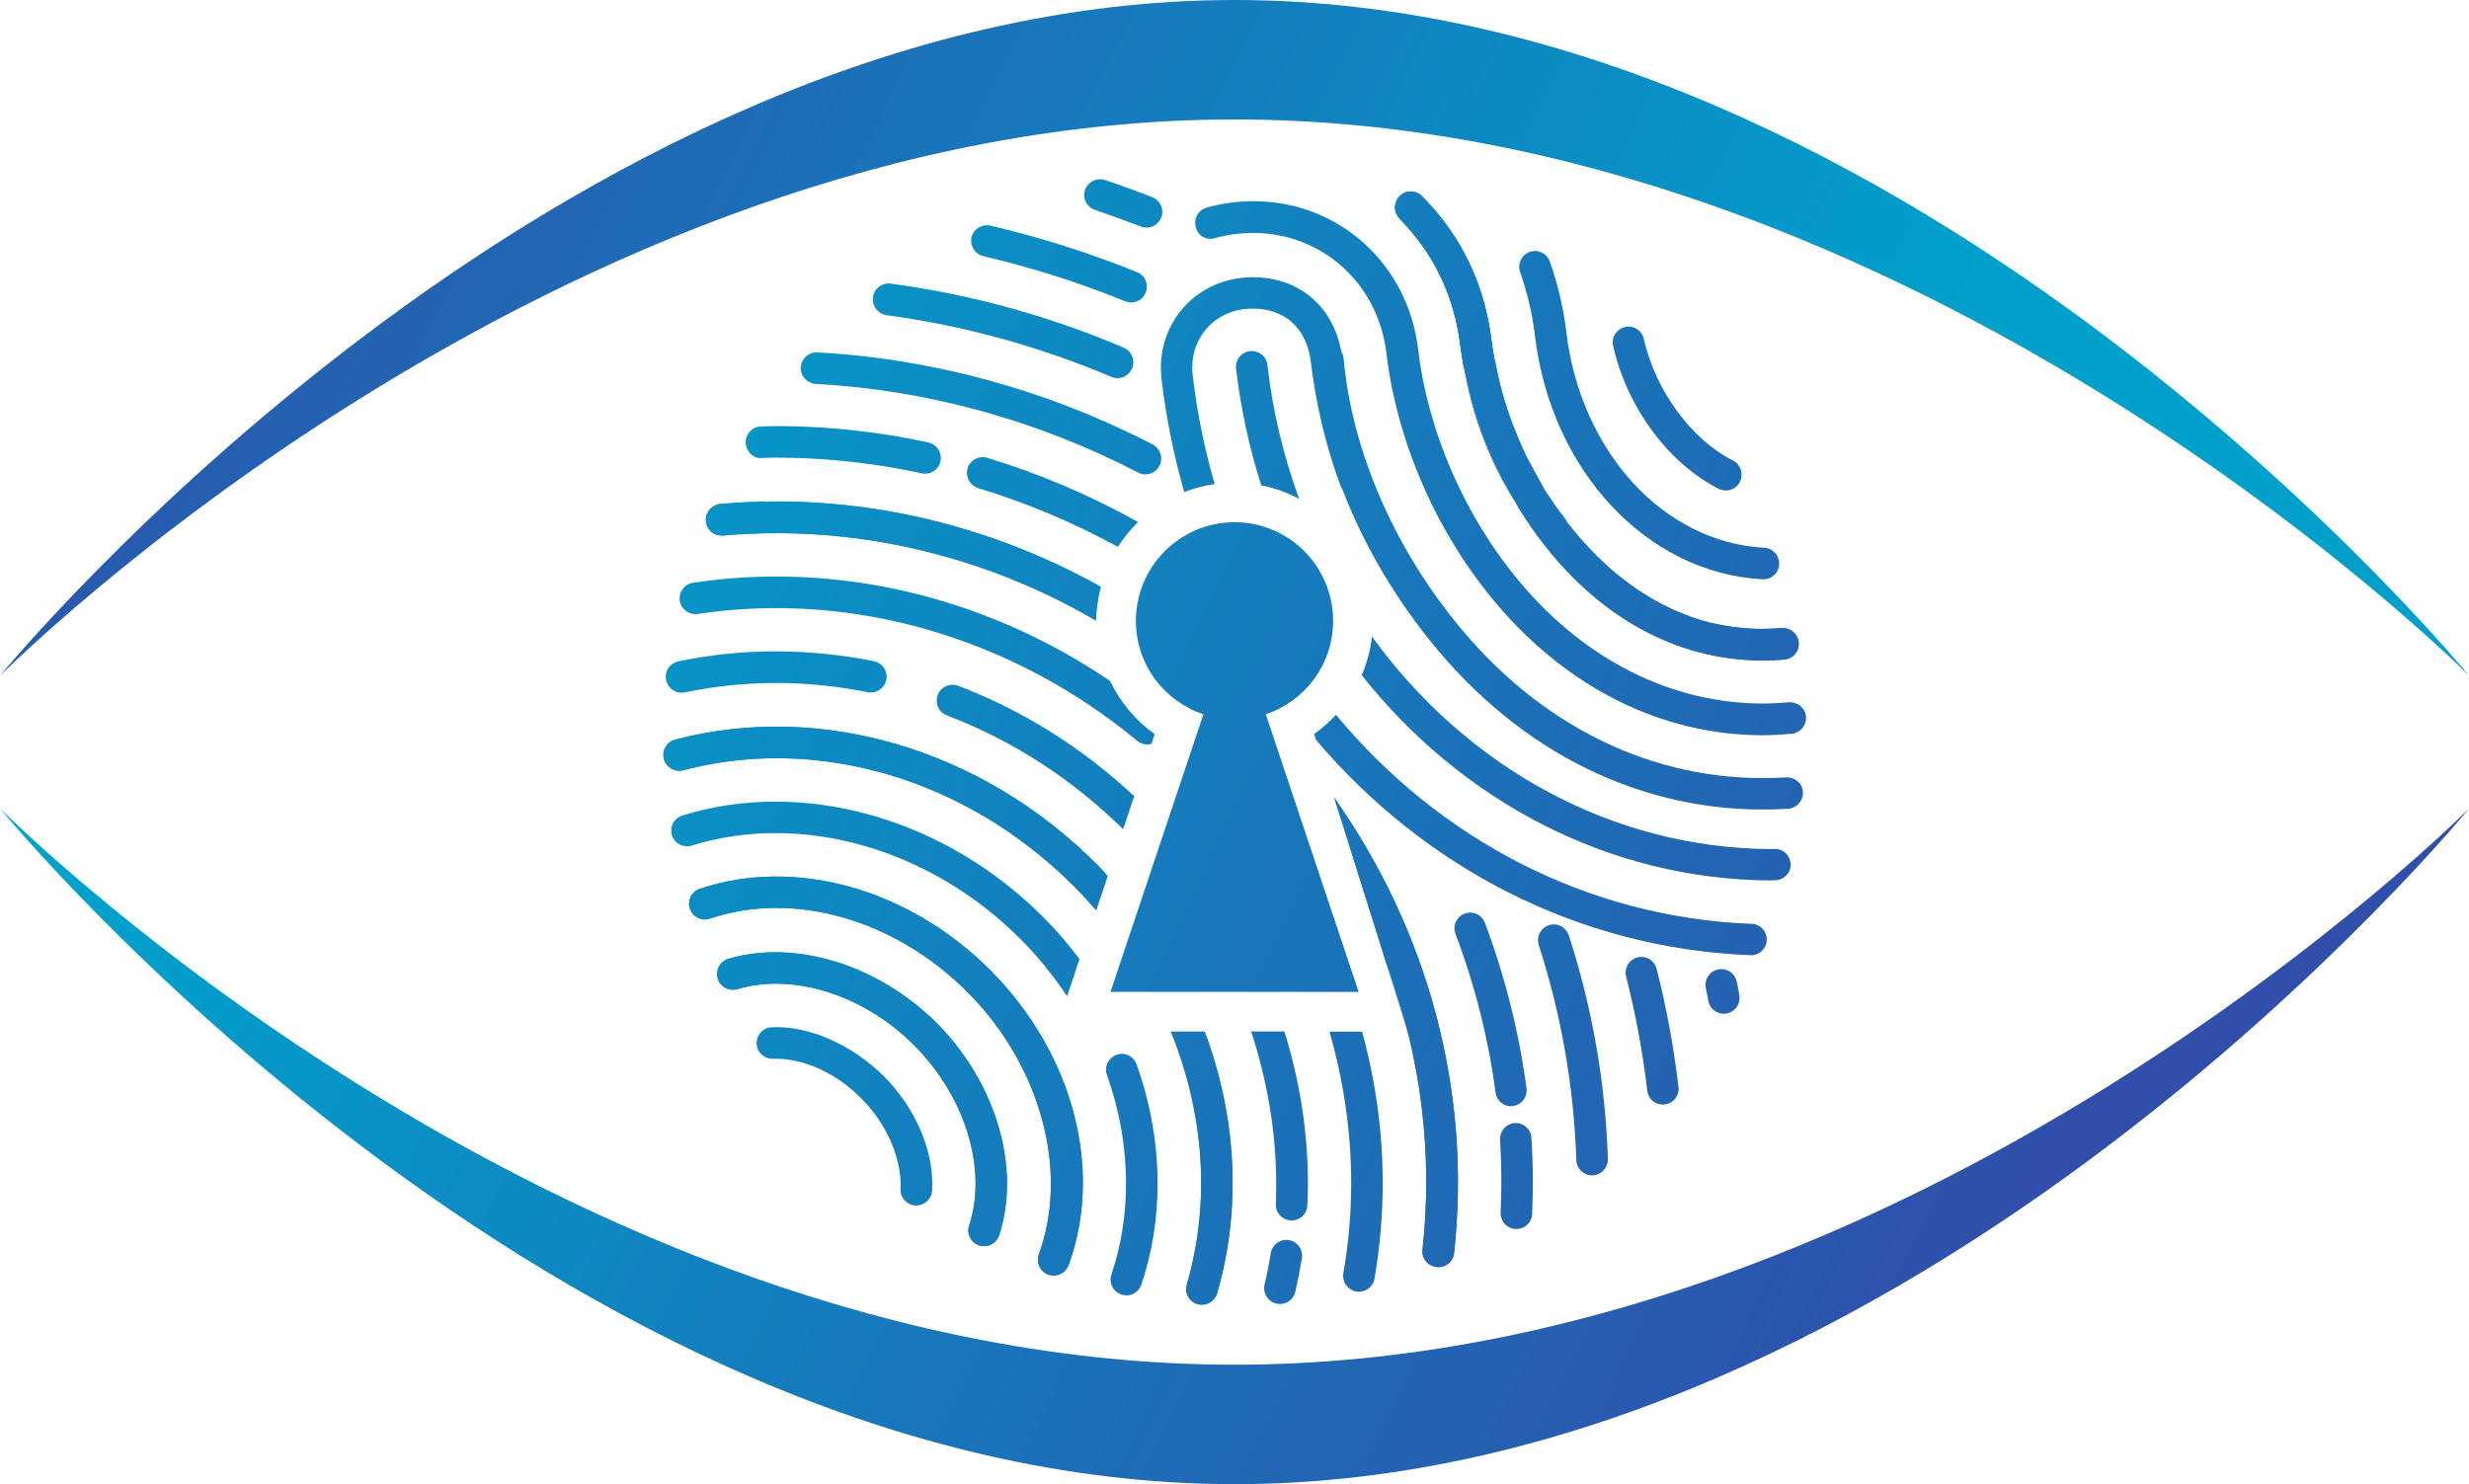 <?xml version="1.0" encoding="utf-8"?>
<!-- Generator: Adobe Illustrator 25.0.0, SVG Export Plug-In . SVG Version: 6.00 Build 0)  -->
<svg version="1.1" id="Layer_1" xmlns="http://www.w3.org/2000/svg" xmlns:xlink="http://www.w3.org/1999/xlink" x="0px" y="0px"
	 viewBox="0 0 135.33 81.37" style="enable-background:new 0 0 135.33 81.37;" xml:space="preserve">
<style type="text/css">
	.st0{fill:url(#SVGID_1_);}
	.st1{fill:url(#SVGID_2_);}
	.st2{fill:url(#SVGID_3_);}
	.st3{fill:url(#SVGID_4_);}
	.st4{fill:url(#SVGID_5_);}
	.st5{fill:url(#SVGID_6_);}
	.st6{fill:url(#SVGID_7_);}
	.st7{fill:url(#SVGID_8_);}
	.st8{fill:url(#SVGID_9_);}
	.st9{fill:url(#SVGID_10_);}
	.st10{fill:url(#SVGID_11_);}
	.st11{fill:url(#SVGID_12_);}
	.st12{fill:url(#SVGID_13_);}
	.st13{fill:url(#SVGID_14_);}
	.st14{fill:url(#SVGID_15_);}
	.st15{fill:url(#SVGID_16_);}
	.st16{fill:url(#SVGID_17_);}
	.st17{fill:url(#SVGID_18_);}
	.st18{fill:url(#SVGID_19_);}
	.st19{fill:url(#SVGID_20_);}
	.st20{fill:url(#SVGID_21_);}
	.st21{fill:url(#SVGID_22_);}
	.st22{fill:url(#SVGID_23_);}
	.st23{fill:url(#SVGID_24_);}
	.st24{fill:url(#SVGID_25_);}
	.st25{fill:url(#SVGID_26_);}
	.st26{fill:url(#SVGID_27_);}
	.st27{fill:url(#SVGID_28_);}
	.st28{fill:url(#SVGID_29_);}
	.st29{fill:url(#SVGID_30_);}
	.st30{fill:url(#SVGID_31_);}
	.st31{fill:url(#SVGID_32_);}
	.st32{fill:url(#SVGID_33_);}
	.st33{fill:url(#SVGID_34_);}
	.st34{fill:url(#SVGID_35_);}
	.st35{fill:url(#SVGID_36_);}
	.st36{fill:url(#SVGID_37_);}
	.st37{fill:url(#SVGID_38_);}
	.st38{fill:url(#SVGID_39_);}
	.st39{fill:url(#SVGID_40_);}
	.st40{fill:url(#SVGID_41_);}
	.st41{fill:url(#SVGID_42_);}
	.st42{fill:url(#SVGID_43_);}
	.st43{fill:url(#SVGID_44_);}
	.st44{fill:url(#SVGID_45_);}
	.st45{fill:url(#SVGID_46_);}
	.st46{fill:url(#SVGID_47_);}
	.st47{fill:url(#SVGID_48_);}
	.st48{fill:url(#SVGID_49_);}
	.st49{fill:url(#SVGID_50_);}
	.st50{fill:url(#SVGID_51_);}
	.st51{fill:url(#SVGID_52_);}
	.st52{fill:url(#SVGID_53_);}
	.st53{fill:url(#SVGID_54_);}
	.st54{fill:url(#SVGID_55_);}
	.st55{fill:url(#SVGID_56_);}
	.st56{fill:url(#SVGID_57_);}
	.st57{fill:url(#SVGID_58_);}
	.st58{fill:url(#SVGID_59_);}
	.st59{fill:url(#SVGID_60_);}
	.st60{fill:url(#SVGID_61_);}
	.st61{fill:url(#SVGID_62_);}
	.st62{fill:url(#SVGID_63_);}
	.st63{fill:url(#SVGID_64_);}
	.st64{fill:url(#SVGID_65_);}
	.st65{fill:url(#SVGID_66_);}
	.st66{fill:url(#SVGID_67_);}
	.st67{fill:url(#SVGID_68_);}
	.st68{fill:url(#SVGID_69_);}
	.st69{fill:url(#SVGID_70_);}
	.st70{fill:url(#SVGID_71_);}
	.st71{fill:url(#SVGID_72_);}
	.st72{fill:url(#SVGID_73_);}
	.st73{fill:url(#SVGID_74_);}
	.st74{fill:url(#SVGID_75_);}
	.st75{fill:url(#SVGID_76_);}
	.st76{fill:url(#SVGID_77_);}
	.st77{fill:url(#SVGID_78_);}
	.st78{fill:url(#SVGID_79_);}
	.st79{fill:url(#SVGID_80_);}
	.st80{fill:url(#SVGID_81_);}
	.st81{fill:url(#SVGID_82_);}
	.st82{fill:url(#SVGID_83_);}
	.st83{fill:url(#SVGID_84_);}
	.st84{fill:url(#SVGID_85_);}
	.st85{fill:url(#SVGID_86_);}
	.st86{fill:url(#SVGID_87_);}
	.st87{fill:url(#SVGID_88_);}
	.st88{fill:url(#SVGID_89_);}
	.st89{fill:url(#SVGID_90_);}
	.st90{fill:url(#SVGID_91_);}
	.st91{fill:url(#SVGID_92_);}
	.st92{fill:url(#SVGID_93_);}
	.st93{fill:url(#SVGID_94_);}
	.st94{fill:url(#SVGID_95_);}
	.st95{fill:url(#SVGID_96_);}
	.st96{fill:url(#SVGID_97_);}
	.st97{fill:url(#SVGID_98_);}
	.st98{fill:url(#SVGID_99_);}
	.st99{fill:url(#SVGID_100_);}
	.st100{fill:url(#SVGID_101_);}
	.st101{fill:url(#SVGID_102_);}
	.st102{fill:url(#SVGID_103_);}
	.st103{fill:url(#SVGID_104_);}
	.st104{fill:url(#SVGID_105_);}
	.st105{fill:url(#SVGID_106_);}
	.st106{fill:url(#SVGID_107_);}
	.st107{fill:url(#SVGID_108_);}
	.st108{fill:url(#SVGID_109_);}
	.st109{fill:url(#SVGID_110_);}
	.st110{fill:url(#SVGID_111_);}
	.st111{fill:url(#SVGID_112_);}
	.st112{fill:url(#SVGID_113_);}
	.st113{fill:url(#SVGID_114_);}
	.st114{fill:url(#SVGID_115_);}
	.st115{fill:url(#SVGID_116_);}
	.st116{fill:url(#SVGID_117_);}
	.st117{fill:url(#SVGID_118_);}
	.st118{fill:url(#SVGID_119_);}
	.st119{fill:url(#SVGID_120_);}
	.st120{fill:url(#SVGID_121_);}
	.st121{fill:url(#SVGID_122_);}
	.st122{fill:url(#SVGID_123_);}
	.st123{fill:url(#SVGID_124_);}
	.st124{fill:url(#SVGID_125_);}
	.st125{fill:url(#SVGID_126_);}
	.st126{fill:url(#SVGID_127_);}
	.st127{fill:url(#SVGID_128_);}
	.st128{fill:url(#SVGID_129_);}
	.st129{fill:url(#SVGID_130_);}
	.st130{fill:url(#SVGID_131_);}
	.st131{fill:url(#SVGID_132_);}
	.st132{fill:url(#SVGID_133_);}
	.st133{fill:url(#SVGID_134_);}
	.st134{fill:url(#SVGID_135_);}
	.st135{fill:url(#SVGID_136_);}
	.st136{fill:url(#SVGID_137_);}
	.st137{fill:url(#SVGID_138_);}
	.st138{fill:url(#SVGID_139_);}
	.st139{fill:url(#SVGID_140_);}
	.st140{fill:url(#SVGID_141_);}
	.st141{fill:url(#SVGID_142_);}
	.st142{fill:url(#SVGID_143_);}
	.st143{fill:url(#SVGID_144_);}
	.st144{fill:url(#SVGID_145_);}
	.st145{fill:url(#SVGID_146_);}
	.st146{fill:url(#SVGID_147_);}
</style>
<g>
	<g>
		<g>
			<g>
				<linearGradient id="SVGID_1_" gradientUnits="userSpaceOnUse" x1="119.141" y1="75.159" x2="18.284" y2="25.585">
					<stop  offset="0.103" style="stop-color:#2F4FAA"/>
					<stop  offset="1" style="stop-color:#00A0CB"/>
				</linearGradient>
				<path class="st0" d="M67.67,74.82C30.3,74.82,0,44.32,0,44.32s30.3,37.05,67.67,37.05c37.37,0,67.67-37.05,67.67-37.05
					S105.04,74.82,67.67,74.82z"/>
			</g>
		</g>
		<g>
			<g>
				
					<linearGradient id="SVGID_2_" gradientUnits="userSpaceOnUse" x1="-1480.56" y1="1775.893" x2="-1581.417" y2="1726.319" gradientTransform="matrix(-1 0 0 -1 -1487.426 1770.771)">
					<stop  offset="0.103" style="stop-color:#2F4FAA"/>
					<stop  offset="1" style="stop-color:#00A0CB"/>
				</linearGradient>
				<path class="st1" d="M67.67,6.55c37.37,0,67.67,30.5,67.67,30.5S105.04,0,67.67,0C30.3,0,0,37.05,0,37.05S30.3,6.55,67.67,6.55z
					"/>
			</g>
		</g>
	</g>
</g>
<g>
	<g>
		<linearGradient id="SVGID_3_" gradientUnits="userSpaceOnUse" x1="123.225" y1="77.517" x2="22.368" y2="27.943">
			<stop  offset="0.103" style="stop-color:#2F4FAA"/>
			<stop  offset="1" style="stop-color:#00A0CB"/>
		</linearGradient>
		<path class="st2" d="M77.1,56.37c-0.31-1.22-0.69-2.42-1.13-3.61L77.1,56.37z"/>
		<linearGradient id="SVGID_4_" gradientUnits="userSpaceOnUse" x1="134.584" y1="54.408" x2="33.727" y2="4.835">
			<stop  offset="0.103" style="stop-color:#2F4FAA"/>
			<stop  offset="1" style="stop-color:#00A0CB"/>
		</linearGradient>
		<path class="st3" d="M92.62,33.79c0.04,0.02,0.09,0.03,0.13,0.05C92.71,33.82,92.66,33.81,92.62,33.79z"/>
		<linearGradient id="SVGID_5_" gradientUnits="userSpaceOnUse" x1="134.549" y1="54.479" x2="33.692" y2="4.905">
			<stop  offset="0.103" style="stop-color:#2F4FAA"/>
			<stop  offset="1" style="stop-color:#00A0CB"/>
		</linearGradient>
		<path class="st4" d="M91.53,33.34c0.08,0.04,0.15,0.07,0.23,0.11C91.68,33.41,91.61,33.37,91.53,33.34z"/>
		<linearGradient id="SVGID_6_" gradientUnits="userSpaceOnUse" x1="134.556" y1="54.465" x2="33.699" y2="4.891">
			<stop  offset="0.103" style="stop-color:#2F4FAA"/>
			<stop  offset="1" style="stop-color:#00A0CB"/>
		</linearGradient>
		<path class="st5" d="M90.61,32.86c0.06,0.03,0.12,0.06,0.18,0.1C90.73,32.93,90.67,32.89,90.61,32.86z"/>
		<linearGradient id="SVGID_7_" gradientUnits="userSpaceOnUse" x1="134.685" y1="54.203" x2="33.828" y2="4.629">
			<stop  offset="0.103" style="stop-color:#2F4FAA"/>
			<stop  offset="1" style="stop-color:#00A0CB"/>
		</linearGradient>
		<path class="st6" d="M88.85,31.66c0.02,0.02,0.04,0.04,0.07,0.05C88.9,31.7,88.88,31.68,88.85,31.66z"/>
		<linearGradient id="SVGID_8_" gradientUnits="userSpaceOnUse" x1="134.681" y1="54.211" x2="33.824" y2="4.637">
			<stop  offset="0.103" style="stop-color:#2F4FAA"/>
			<stop  offset="1" style="stop-color:#00A0CB"/>
		</linearGradient>
		<path class="st7" d="M93.8,34.15c0.07,0.02,0.14,0.03,0.2,0.04C93.94,34.18,93.87,34.16,93.8,34.15z"/>
		<linearGradient id="SVGID_9_" gradientUnits="userSpaceOnUse" x1="134.825" y1="53.919" x2="33.967" y2="4.345">
			<stop  offset="0.103" style="stop-color:#2F4FAA"/>
			<stop  offset="1" style="stop-color:#00A0CB"/>
		</linearGradient>
		<path class="st8" d="M94.89,34.35c0.11,0.02,0.23,0.03,0.34,0.04C95.12,34.38,95.01,34.37,94.89,34.35z"/>
		<linearGradient id="SVGID_10_" gradientUnits="userSpaceOnUse" x1="78.076" y1="10.87" x2="76.589" y2="10.139">
			<stop  offset="0.103" style="stop-color:#2F4FAA"/>
			<stop  offset="1" style="stop-color:#00A0CB"/>
		</linearGradient>
		<polygon class="st9" points="77.33,10.5 77.33,10.5 77.33,10.5 		"/>
		<linearGradient id="SVGID_11_" gradientUnits="userSpaceOnUse" x1="135.217" y1="53.121" x2="34.359" y2="3.547">
			<stop  offset="0.103" style="stop-color:#2F4FAA"/>
			<stop  offset="1" style="stop-color:#00A0CB"/>
		</linearGradient>
		<path class="st10" d="M83.01,27.45c0,0.01,0.01,0.01,0.01,0.02C83.01,27.46,83.01,27.46,83.01,27.45
			C83.01,27.45,83.01,27.45,83.01,27.45z"/>
		<linearGradient id="SVGID_12_" gradientUnits="userSpaceOnUse" x1="140.467" y1="42.44" x2="39.609" y2="-7.134">
			<stop  offset="0.103" style="stop-color:#2F4FAA"/>
			<stop  offset="1" style="stop-color:#00A0CB"/>
		</linearGradient>
		<path class="st11" d="M76.72,10.76c0.08-0.08,0.18-0.15,0.29-0.19C76.9,10.61,76.81,10.67,76.72,10.76
			c-0.25,0.25-0.32,0.63-0.19,0.94C76.41,11.38,76.47,11.01,76.72,10.76z"/>
		<linearGradient id="SVGID_13_" gradientUnits="userSpaceOnUse" x1="135.23" y1="53.094" x2="34.373" y2="3.52">
			<stop  offset="0.103" style="stop-color:#2F4FAA"/>
			<stop  offset="1" style="stop-color:#00A0CB"/>
		</linearGradient>
		<path class="st12" d="M86.15,28.96c0.01,0.01,0.01,0.02,0.02,0.03C86.17,28.98,86.16,28.97,86.15,28.96z"/>
		<linearGradient id="SVGID_14_" gradientUnits="userSpaceOnUse" x1="137.607" y1="48.259" x2="98.158" y2="28.869">
			<stop  offset="0.103" style="stop-color:#2F4FAA"/>
			<stop  offset="1" style="stop-color:#00A0CB"/>
		</linearGradient>
		<polygon class="st13" points="80.22,20.05 80.22,20.06 80.22,20.05 		"/>
		<linearGradient id="SVGID_15_" gradientUnits="userSpaceOnUse" x1="136.836" y1="49.827" x2="35.979" y2="0.253">
			<stop  offset="0.103" style="stop-color:#2F4FAA"/>
			<stop  offset="1" style="stop-color:#00A0CB"/>
		</linearGradient>
		<path class="st14" d="M82.9,23.24c0.02,0.06,0.06,0.12,0.08,0.19C82.96,23.37,82.93,23.31,82.9,23.24z"/>
		<linearGradient id="SVGID_16_" gradientUnits="userSpaceOnUse" x1="135.019" y1="53.523" x2="34.162" y2="3.949">
			<stop  offset="0.103" style="stop-color:#2F4FAA"/>
			<stop  offset="1" style="stop-color:#00A0CB"/>
		</linearGradient>
		<path class="st15" d="M96.43,34.48c-0.12,0-0.23-0.01-0.34-0.01C96.2,34.47,96.31,34.48,96.43,34.48z"/>
		<linearGradient id="SVGID_17_" gradientUnits="userSpaceOnUse" x1="136.169" y1="51.184" x2="35.312" y2="1.61">
			<stop  offset="0.103" style="stop-color:#2F4FAA"/>
			<stop  offset="1" style="stop-color:#00A0CB"/>
		</linearGradient>
		<path class="st16" d="M83.63,24.94c0.18,0.38,0.39,0.75,0.6,1.12C84.02,25.7,83.81,25.33,83.63,24.94z"/>
		<linearGradient id="SVGID_18_" gradientUnits="userSpaceOnUse" x1="135.584" y1="52.373" x2="34.727" y2="2.8">
			<stop  offset="0.103" style="stop-color:#2F4FAA"/>
			<stop  offset="1" style="stop-color:#00A0CB"/>
		</linearGradient>
		<path class="st17" d="M85.75,28.37c-0.01-0.01-0.01-0.01-0.02-0.02c-0.42-0.52-0.82-1.1-1.23-1.76c0.33,0.56,0.79,1.26,1.38,2.02
			C85.85,28.53,85.81,28.45,85.75,28.37z"/>
		<linearGradient id="SVGID_19_" gradientUnits="userSpaceOnUse" x1="134.792" y1="53.984" x2="33.935" y2="4.41">
			<stop  offset="0.103" style="stop-color:#2F4FAA"/>
			<stop  offset="1" style="stop-color:#00A0CB"/>
		</linearGradient>
		<path class="st18" d="M88.07,31c0.03,0.03,0.06,0.05,0.09,0.08C88.13,31.06,88.1,31.03,88.07,31z"/>
		<linearGradient id="SVGID_20_" gradientUnits="userSpaceOnUse" x1="138.326" y1="46.796" x2="37.468" y2="-2.778">
			<stop  offset="0.103" style="stop-color:#2F4FAA"/>
			<stop  offset="1" style="stop-color:#00A0CB"/>
		</linearGradient>
		<path class="st19" d="M84.13,18.39c0.88,7.41,6.13,13.03,12.48,13.37c0.02,0,0.03,0,0.05,0c0.46,0,0.84-0.36,0.86-0.82
			c0.02-0.48-0.34-0.88-0.82-0.91c-5.51-0.29-10.07-5.27-10.85-11.85c-0.15-1.27-0.45-2.56-0.9-3.84c-0.16-0.45-0.65-0.69-1.1-0.53
			c-0.45,0.16-0.69,0.65-0.53,1.1C83.72,16.08,84,17.25,84.13,18.39z"/>
		<linearGradient id="SVGID_21_" gradientUnits="userSpaceOnUse" x1="82.595" y1="21.215" x2="77.851" y2="18.883">
			<stop  offset="0.103" style="stop-color:#2F4FAA"/>
			<stop  offset="1" style="stop-color:#00A0CB"/>
		</linearGradient>
		<polygon class="st20" points="80.22,20.05 80.22,20.05 80.22,20.05 		"/>
		<linearGradient id="SVGID_22_" gradientUnits="userSpaceOnUse" x1="140.78" y1="41.802" x2="39.923" y2="-7.772">
			<stop  offset="0.103" style="stop-color:#2F4FAA"/>
			<stop  offset="1" style="stop-color:#00A0CB"/>
		</linearGradient>
		<path class="st21" d="M77.01,10.57c0.1-0.04,0.21-0.06,0.32-0.06C77.22,10.5,77.11,10.53,77.01,10.57z"/>
		<linearGradient id="SVGID_23_" gradientUnits="userSpaceOnUse" x1="140.026" y1="43.337" x2="39.169" y2="-6.237">
			<stop  offset="0.103" style="stop-color:#2F4FAA"/>
			<stop  offset="1" style="stop-color:#00A0CB"/>
		</linearGradient>
		<path class="st22" d="M77.39,12.7c-0.16-0.19-0.33-0.37-0.51-0.55C77.05,12.33,77.22,12.51,77.39,12.7z"/>
		<linearGradient id="SVGID_24_" gradientUnits="userSpaceOnUse" x1="139.806" y1="43.783" x2="38.949" y2="-5.79">
			<stop  offset="0.103" style="stop-color:#2F4FAA"/>
			<stop  offset="1" style="stop-color:#00A0CB"/>
		</linearGradient>
		<path class="st23" d="M77.98,13.46c-0.05-0.08-0.12-0.15-0.17-0.22C77.86,13.31,77.92,13.39,77.98,13.46z"/>
		<linearGradient id="SVGID_25_" gradientUnits="userSpaceOnUse" x1="83.99" y1="21.901" x2="76.456" y2="18.198">
			<stop  offset="0.103" style="stop-color:#2F4FAA"/>
			<stop  offset="1" style="stop-color:#00A0CB"/>
		</linearGradient>
		<polygon class="st24" points="80.22,20.05 80.22,20.05 80.22,20.05 		"/>
		<linearGradient id="SVGID_26_" gradientUnits="userSpaceOnUse" x1="83.99" y1="21.901" x2="76.456" y2="18.198">
			<stop  offset="0.103" style="stop-color:#2F4FAA"/>
			<stop  offset="1" style="stop-color:#00A0CB"/>
		</linearGradient>
		<polygon class="st25" points="80.22,20.05 80.22,20.05 80.22,20.05 		"/>
		<linearGradient id="SVGID_27_" gradientUnits="userSpaceOnUse" x1="139.452" y1="44.505" x2="38.595" y2="-5.069">
			<stop  offset="0.103" style="stop-color:#2F4FAA"/>
			<stop  offset="1" style="stop-color:#00A0CB"/>
		</linearGradient>
		<path class="st26" d="M81.92,19.74C81.92,19.74,81.92,19.74,81.92,19.74c-0.06-0.35-0.12-0.7-0.16-1.07
			c-0.36-3.06-1.68-5.79-3.81-7.92c2.13,2.12,3.45,4.86,3.81,7.92C81.8,19.02,81.86,19.38,81.92,19.74z"/>
		<linearGradient id="SVGID_28_" gradientUnits="userSpaceOnUse" x1="139.452" y1="44.505" x2="38.595" y2="-5.069">
			<stop  offset="0.103" style="stop-color:#2F4FAA"/>
			<stop  offset="1" style="stop-color:#00A0CB"/>
		</linearGradient>
		<path class="st27" d="M81.92,19.74C81.92,19.74,81.92,19.74,81.92,19.74c-0.06-0.35-0.12-0.7-0.16-1.07
			c-0.36-3.06-1.68-5.79-3.81-7.92c2.13,2.12,3.45,4.86,3.81,7.92C81.8,19.02,81.86,19.38,81.92,19.74z"/>
		<linearGradient id="SVGID_29_" gradientUnits="userSpaceOnUse" x1="140.715" y1="41.935" x2="39.858" y2="-7.639">
			<stop  offset="0.103" style="stop-color:#2F4FAA"/>
			<stop  offset="1" style="stop-color:#00A0CB"/>
		</linearGradient>
		<path class="st28" d="M77.33,10.5C77.33,10.5,77.33,10.5,77.33,10.5c-0.11,0-0.22,0.02-0.33,0.06c-0.1,0.04-0.2,0.11-0.29,0.19
			C76.89,10.59,77.11,10.5,77.33,10.5z"/>
		<linearGradient id="SVGID_30_" gradientUnits="userSpaceOnUse" x1="140.715" y1="41.935" x2="39.858" y2="-7.639">
			<stop  offset="0.103" style="stop-color:#2F4FAA"/>
			<stop  offset="1" style="stop-color:#00A0CB"/>
		</linearGradient>
		<path class="st29" d="M77.33,10.5C77.33,10.5,77.33,10.5,77.33,10.5c-0.11,0-0.22,0.02-0.33,0.06c-0.1,0.04-0.2,0.11-0.29,0.19
			C76.89,10.59,77.11,10.5,77.33,10.5z"/>
		<linearGradient id="SVGID_31_" gradientUnits="userSpaceOnUse" x1="138.957" y1="45.512" x2="38.1" y2="-4.062">
			<stop  offset="0.103" style="stop-color:#2F4FAA"/>
			<stop  offset="1" style="stop-color:#00A0CB"/>
		</linearGradient>
		<path class="st30" d="M94.21,26.8c0.12,0.06,0.26,0.09,0.39,0.09c0.32,0,0.62-0.17,0.77-0.48c0.21-0.43,0.04-0.95-0.38-1.16
			c-2.28-1.15-4.25-3.83-4.89-6.67c-0.1-0.47-0.57-0.76-1.03-0.65c-0.47,0.11-0.76,0.57-0.65,1.03
			C89.17,22.33,91.45,25.41,94.21,26.8z"/>
		<linearGradient id="SVGID_32_" gradientUnits="userSpaceOnUse" x1="135.93" y1="51.671" x2="35.072" y2="2.097">
			<stop  offset="0.103" style="stop-color:#2F4FAA"/>
			<stop  offset="1" style="stop-color:#00A0CB"/>
		</linearGradient>
		<path class="st31" d="M84.5,26.58c-0.1-0.17-0.18-0.34-0.27-0.51C84.32,26.24,84.4,26.41,84.5,26.58
			C84.5,26.58,84.5,26.58,84.5,26.58z"/>
		<linearGradient id="SVGID_33_" gradientUnits="userSpaceOnUse" x1="137.463" y1="48.552" x2="36.605" y2="-1.022">
			<stop  offset="0.103" style="stop-color:#2F4FAA"/>
			<stop  offset="1" style="stop-color:#00A0CB"/>
		</linearGradient>
		<path class="st32" d="M81.93,19.75c0.21,1.17,0.54,2.34,0.97,3.49C82.47,22.09,82.14,20.92,81.93,19.75
			C81.92,19.74,81.92,19.75,81.93,19.75C81.93,19.75,81.93,19.75,81.93,19.75z"/>
		<linearGradient id="SVGID_34_" gradientUnits="userSpaceOnUse" x1="135.21" y1="53.134" x2="59.602" y2="15.971">
			<stop  offset="0.103" style="stop-color:#2F4FAA"/>
			<stop  offset="1" style="stop-color:#00A0CB"/>
		</linearGradient>
		<polygon class="st33" points="83.03,27.49 83.03,27.49 83.02,27.48 		"/>
		<linearGradient id="SVGID_35_" gradientUnits="userSpaceOnUse" x1="136.57" y1="50.368" x2="35.713" y2="0.794">
			<stop  offset="0.103" style="stop-color:#2F4FAA"/>
			<stop  offset="1" style="stop-color:#00A0CB"/>
		</linearGradient>
		<path class="st34" d="M82.98,23.43c0.2,0.51,0.41,1.02,0.65,1.52C83.39,24.45,83.18,23.94,82.98,23.43z"/>
		<linearGradient id="SVGID_36_" gradientUnits="userSpaceOnUse" x1="136.956" y1="49.583" x2="36.099" y2="8.934342e-03">
			<stop  offset="0.103" style="stop-color:#2F4FAA"/>
			<stop  offset="1" style="stop-color:#00A0CB"/>
		</linearGradient>
		<path class="st35" d="M84.5,26.58C84.5,26.58,84.5,26.58,84.5,26.58c-0.1-0.16-0.18-0.34-0.27-0.51c-0.21-0.37-0.41-0.74-0.6-1.12
			c-0.24-0.5-0.45-1-0.65-1.52c-0.02-0.06-0.06-0.12-0.08-0.19c-0.43-1.15-0.76-2.32-0.97-3.49C82.36,22.22,83.22,24.52,84.5,26.58z
			"/>
		<linearGradient id="SVGID_37_" gradientUnits="userSpaceOnUse" x1="136.956" y1="49.583" x2="36.099" y2="8.934342e-03">
			<stop  offset="0.103" style="stop-color:#2F4FAA"/>
			<stop  offset="1" style="stop-color:#00A0CB"/>
		</linearGradient>
		<path class="st36" d="M84.5,26.58C84.5,26.58,84.5,26.58,84.5,26.58c-0.1-0.16-0.18-0.34-0.27-0.51c-0.21-0.37-0.41-0.74-0.6-1.12
			c-0.24-0.5-0.45-1-0.65-1.52c-0.02-0.06-0.06-0.12-0.08-0.19c-0.43-1.15-0.76-2.32-0.97-3.49C82.36,22.22,83.22,24.52,84.5,26.58z
			"/>
		<linearGradient id="SVGID_38_" gradientUnits="userSpaceOnUse" x1="94.611" y1="25.978" x2="69.241" y2="13.508">
			<stop  offset="0.103" style="stop-color:#2F4FAA"/>
			<stop  offset="1" style="stop-color:#00A0CB"/>
		</linearGradient>
		<polygon class="st37" points="81.92,19.75 81.92,19.74 81.92,19.74 		"/>
		<linearGradient id="SVGID_39_" gradientUnits="userSpaceOnUse" x1="94.611" y1="25.978" x2="69.241" y2="13.508">
			<stop  offset="0.103" style="stop-color:#2F4FAA"/>
			<stop  offset="1" style="stop-color:#00A0CB"/>
		</linearGradient>
		<polygon class="st38" points="81.92,19.75 81.92,19.74 81.92,19.74 		"/>
		<linearGradient id="SVGID_40_" gradientUnits="userSpaceOnUse" x1="94.611" y1="25.978" x2="69.241" y2="13.508">
			<stop  offset="0.103" style="stop-color:#2F4FAA"/>
			<stop  offset="1" style="stop-color:#00A0CB"/>
		</linearGradient>
		<polygon class="st39" points="81.92,19.75 81.92,19.74 81.92,19.74 		"/>
		<linearGradient id="SVGID_41_" gradientUnits="userSpaceOnUse" x1="114.867" y1="94.523" x2="14.009" y2="44.949">
			<stop  offset="0.103" style="stop-color:#2F4FAA"/>
			<stop  offset="1" style="stop-color:#00A0CB"/>
		</linearGradient>
		<path class="st40" d="M42.3,56.32c-0.48,0.02-0.85,0.42-0.83,0.9c0.02,0.48,0.41,0.83,0.9,0.83c1.27-0.06,3.18,0.5,4.85,2.18
			c1.7,1.72,2.21,3.73,2.14,4.94c-0.03,0.48,0.33,0.89,0.81,0.92c0.02,0,0.04,0,0.06,0c0.45,0,0.83-0.35,0.86-0.81
			c0.13-2.09-0.87-4.49-2.63-6.26C46.71,57.28,44.35,56.22,42.3,56.32z"/>
		<linearGradient id="SVGID_42_" gradientUnits="userSpaceOnUse" x1="131.429" y1="60.827" x2="30.572" y2="11.253">
			<stop  offset="0.103" style="stop-color:#2F4FAA"/>
			<stop  offset="1" style="stop-color:#00A0CB"/>
		</linearGradient>
		<path class="st41" d="M44.71,21.05c6.07,0.32,12.18,2,17.67,4.86c0.13,0.07,0.26,0.1,0.4,0.1c0.31,0,0.61-0.17,0.77-0.47
			c0.07-0.13,0.1-0.26,0.1-0.4c0-0.31-0.17-0.61-0.47-0.77c-5.71-2.97-12.07-4.71-18.38-5.05c-0.46-0.04-0.88,0.34-0.91,0.82
			c0,0.02,0,0.03,0,0.05C43.89,20.64,44.25,21.02,44.71,21.05z"/>
		<linearGradient id="SVGID_43_" gradientUnits="userSpaceOnUse" x1="135.852" y1="51.828" x2="35.436" y2="2.47">
			<stop  offset="0.103" style="stop-color:#2F4FAA"/>
			<stop  offset="1" style="stop-color:#00A0CB"/>
		</linearGradient>
		<path class="st42" d="M84.51,26.6c0,0-0.01-0.01-0.01-0.01C84.5,26.58,84.5,26.58,84.51,26.6C84.5,26.59,84.51,26.59,84.51,26.6z"
			/>
		<linearGradient id="SVGID_44_" gradientUnits="userSpaceOnUse" x1="133.451" y1="56.714" x2="32.594" y2="7.14">
			<stop  offset="0.103" style="stop-color:#2F4FAA"/>
			<stop  offset="1" style="stop-color:#00A0CB"/>
		</linearGradient>
		<path class="st43" d="M48.59,17.28c4.24,0.57,8.38,1.71,12.32,3.38c0.11,0.05,0.23,0.07,0.34,0.07c0.34,0,0.66-0.2,0.8-0.53
			c0.05-0.11,0.07-0.23,0.07-0.34c0-0.34-0.2-0.66-0.53-0.8c-4.08-1.74-8.37-2.92-12.77-3.51c-0.47-0.07-0.91,0.27-0.97,0.74
			c-0.01,0.04-0.01,0.08-0.01,0.12C47.84,16.85,48.16,17.22,48.59,17.28z"/>
		<linearGradient id="SVGID_45_" gradientUnits="userSpaceOnUse" x1="135.276" y1="53.001" x2="34.418" y2="3.427">
			<stop  offset="0.103" style="stop-color:#2F4FAA"/>
			<stop  offset="1" style="stop-color:#00A0CB"/>
		</linearGradient>
		<path class="st44" d="M86.15,28.96c-0.09-0.12-0.18-0.23-0.27-0.34c0,0.01,0.02,0.02,0.02,0.04
			C85.98,28.75,86.07,28.86,86.15,28.96z"/>
		<linearGradient id="SVGID_46_" gradientUnits="userSpaceOnUse" x1="135.663" y1="52.213" x2="34.806" y2="2.639">
			<stop  offset="0.103" style="stop-color:#2F4FAA"/>
			<stop  offset="1" style="stop-color:#00A0CB"/>
		</linearGradient>
		<path class="st45" d="M66.58,13.06c0.68-0.19,1.38-0.29,2.09-0.29c3.79,0,6.87,2.77,7.32,6.59c0.58,4.87,2.76,9.86,5.99,13.69
			c3.94,4.68,9.14,7.26,14.64,7.26c0.47,0,0.99-0.03,1.58-0.08c0.45-0.04,0.79-0.42,0.79-0.86c0-0.03,0-0.05,0-0.08
			c-0.04-0.47-0.45-0.81-0.94-0.79c-0.54,0.05-1,0.07-1.42,0.07c-4.98,0-9.71-2.36-13.31-6.64c-3.01-3.58-5.05-8.23-5.59-12.78
			c-0.56-4.7-4.36-8.12-9.04-8.12c-0.86,0-1.72,0.12-2.55,0.35c-0.38,0.11-0.63,0.45-0.63,0.83c0,0.08,0.01,0.16,0.03,0.23
			C65.64,12.92,66.12,13.19,66.58,13.06z"/>
		<linearGradient id="SVGID_47_" gradientUnits="userSpaceOnUse" x1="137.499" y1="48.478" x2="36.642" y2="-1.096">
			<stop  offset="0.103" style="stop-color:#2F4FAA"/>
			<stop  offset="1" style="stop-color:#00A0CB"/>
		</linearGradient>
		<path class="st46" d="M60.02,11.51c0.84,0.29,1.68,0.59,2.51,0.91c0.1,0.04,0.21,0.06,0.31,0.06c0.35,0,0.67-0.21,0.81-0.55
			c0.04-0.1,0.06-0.21,0.06-0.31c0-0.35-0.21-0.67-0.55-0.81c-0.82-0.32-1.67-0.63-2.59-0.94c-0.45-0.15-0.94,0.09-1.1,0.54
			c-0.03,0.09-0.05,0.18-0.05,0.28C59.43,11.06,59.66,11.39,60.02,11.51z"/>
		<linearGradient id="SVGID_48_" gradientUnits="userSpaceOnUse" x1="134.919" y1="53.727" x2="34.062" y2="4.153">
			<stop  offset="0.103" style="stop-color:#2F4FAA"/>
			<stop  offset="1" style="stop-color:#00A0CB"/>
		</linearGradient>
		<path class="st47" d="M95.24,34.4c0.28,0.03,0.56,0.05,0.85,0.07C95.8,34.45,95.51,34.43,95.24,34.4z"/>
		<linearGradient id="SVGID_49_" gradientUnits="userSpaceOnUse" x1="134.628" y1="54.319" x2="33.771" y2="4.745">
			<stop  offset="0.103" style="stop-color:#2F4FAA"/>
			<stop  offset="1" style="stop-color:#00A0CB"/>
		</linearGradient>
		<path class="st48" d="M92.75,33.84c0.34,0.12,0.69,0.22,1.05,0.31C93.44,34.06,93.09,33.96,92.75,33.84z"/>
		<linearGradient id="SVGID_50_" gradientUnits="userSpaceOnUse" x1="134.566" y1="54.445" x2="33.709" y2="4.871">
			<stop  offset="0.103" style="stop-color:#2F4FAA"/>
			<stop  offset="1" style="stop-color:#00A0CB"/>
		</linearGradient>
		<path class="st49" d="M91.76,33.44c0.28,0.12,0.56,0.24,0.86,0.34C92.33,33.68,92.04,33.57,91.76,33.44z"/>
		<linearGradient id="SVGID_51_" gradientUnits="userSpaceOnUse" x1="134.746" y1="54.079" x2="33.889" y2="4.505">
			<stop  offset="0.103" style="stop-color:#2F4FAA"/>
			<stop  offset="1" style="stop-color:#00A0CB"/>
		</linearGradient>
		<path class="st50" d="M94.01,34.19c0.29,0.07,0.58,0.12,0.89,0.16C94.59,34.31,94.3,34.26,94.01,34.19z"/>
		<linearGradient id="SVGID_52_" gradientUnits="userSpaceOnUse" x1="134.551" y1="54.476" x2="33.693" y2="4.902">
			<stop  offset="0.103" style="stop-color:#2F4FAA"/>
			<stop  offset="1" style="stop-color:#00A0CB"/>
		</linearGradient>
		<path class="st51" d="M90.79,32.96c0.24,0.13,0.49,0.26,0.74,0.38C91.28,33.22,91.03,33.09,90.79,32.96z"/>
		<linearGradient id="SVGID_53_" gradientUnits="userSpaceOnUse" x1="140.844" y1="41.672" x2="39.987" y2="-7.902">
			<stop  offset="0.103" style="stop-color:#2F4FAA"/>
			<stop  offset="1" style="stop-color:#00A0CB"/>
		</linearGradient>
		<path class="st52" d="M77.33,10.5c0.22,0,0.44,0.08,0.61,0.25C77.78,10.59,77.55,10.5,77.33,10.5z"/>
		<linearGradient id="SVGID_54_" gradientUnits="userSpaceOnUse" x1="134.619" y1="54.336" x2="33.762" y2="4.762">
			<stop  offset="0.103" style="stop-color:#2F4FAA"/>
			<stop  offset="1" style="stop-color:#00A0CB"/>
		</linearGradient>
		<path class="st53" d="M88.92,31.72c0.52,0.41,1.09,0.79,1.69,1.14C90.01,32.51,89.44,32.13,88.92,31.72z"/>
		<linearGradient id="SVGID_55_" gradientUnits="userSpaceOnUse" x1="129.155" y1="65.453" x2="28.298" y2="15.879">
			<stop  offset="0.103" style="stop-color:#2F4FAA"/>
			<stop  offset="1" style="stop-color:#00A0CB"/>
		</linearGradient>
		<path class="st54" d="M41.76,25.11l0.3-0.01c0.21-0.01,0.43-0.02,0.64-0.01c2.6,0.01,5.24,0.3,7.83,0.86
			c0.06,0.01,0.12,0.02,0.18,0.02c0.4,0,0.76-0.28,0.84-0.68c0.01-0.06,0.02-0.12,0.02-0.18c0-0.4-0.28-0.76-0.68-0.85
			c-0.04-0.01-0.08-0.02-0.13-0.03c-2.67-0.57-5.38-0.86-8.06-0.87c-0.23,0-0.46,0.01-0.69,0.01l-0.29,0.01
			c-0.48,0.01-0.86,0.4-0.85,0.88C40.89,24.74,41.29,25.17,41.76,25.11z"/>
		<linearGradient id="SVGID_56_" gradientUnits="userSpaceOnUse" x1="134.738" y1="54.096" x2="33.88" y2="4.522">
			<stop  offset="0.103" style="stop-color:#2F4FAA"/>
			<stop  offset="1" style="stop-color:#00A0CB"/>
		</linearGradient>
		<path class="st55" d="M88.16,31.08c0.22,0.2,0.45,0.39,0.69,0.58C88.61,31.47,88.38,31.28,88.16,31.08z"/>
		<linearGradient id="SVGID_57_" gradientUnits="userSpaceOnUse" x1="135.013" y1="53.535" x2="34.156" y2="3.962">
			<stop  offset="0.103" style="stop-color:#2F4FAA"/>
			<stop  offset="1" style="stop-color:#00A0CB"/>
		</linearGradient>
		<path class="st56" d="M88.07,31c-0.73-0.66-1.36-1.35-1.9-2.01C86.71,29.65,87.34,30.34,88.07,31z"/>
		<linearGradient id="SVGID_58_" gradientUnits="userSpaceOnUse" x1="136.412" y1="50.689" x2="35.555" y2="1.115">
			<stop  offset="0.103" style="stop-color:#2F4FAA"/>
			<stop  offset="1" style="stop-color:#00A0CB"/>
		</linearGradient>
		<path class="st57" d="M80.22,20.06C80.22,20.06,80.22,20.06,80.22,20.06c0.47,2.67,1.41,5.17,2.78,7.39
			C83,27.44,83,27.43,82.99,27.42C81.62,25.19,80.69,22.71,80.22,20.06z"/>
		<linearGradient id="SVGID_59_" gradientUnits="userSpaceOnUse" x1="135.176" y1="53.204" x2="34.319" y2="3.63">
			<stop  offset="0.103" style="stop-color:#2F4FAA"/>
			<stop  offset="1" style="stop-color:#00A0CB"/>
		</linearGradient>
		<path class="st58" d="M97.65,34.44c-0.42,0.03-0.83,0.04-1.22,0.04C96.83,34.48,97.23,34.48,97.65,34.44z"/>
		<linearGradient id="SVGID_60_" gradientUnits="userSpaceOnUse" x1="92.908" y1="26.281" x2="67.539" y2="13.811">
			<stop  offset="0.103" style="stop-color:#2F4FAA"/>
			<stop  offset="1" style="stop-color:#00A0CB"/>
		</linearGradient>
		<polygon class="st59" points="80.22,20.04 80.22,20.05 80.22,20.05 		"/>
		<linearGradient id="SVGID_61_" gradientUnits="userSpaceOnUse" x1="137.824" y1="47.817" x2="36.966" y2="-1.756">
			<stop  offset="0.103" style="stop-color:#2F4FAA"/>
			<stop  offset="1" style="stop-color:#00A0CB"/>
		</linearGradient>
		<path class="st60" d="M80.04,18.88c0.05,0.39,0.11,0.78,0.18,1.17c0,0,0,0,0,0C80.15,19.65,80.09,19.26,80.04,18.88z"/>
		<linearGradient id="SVGID_62_" gradientUnits="userSpaceOnUse" x1="139.9" y1="43.593" x2="39.043" y2="-5.981">
			<stop  offset="0.103" style="stop-color:#2F4FAA"/>
			<stop  offset="1" style="stop-color:#00A0CB"/>
		</linearGradient>
		<path class="st61" d="M77.81,13.24c-0.14-0.18-0.27-0.37-0.42-0.54C77.53,12.87,77.67,13.06,77.81,13.24z"/>
		<linearGradient id="SVGID_63_" gradientUnits="userSpaceOnUse" x1="138.908" y1="45.612" x2="38.051" y2="-3.962">
			<stop  offset="0.103" style="stop-color:#2F4FAA"/>
			<stop  offset="1" style="stop-color:#00A0CB"/>
		</linearGradient>
		<path class="st62" d="M80.04,18.88c-0.24-2-0.94-3.84-2.06-5.41C79.1,15.04,79.8,16.88,80.04,18.88z"/>
		<linearGradient id="SVGID_64_" gradientUnits="userSpaceOnUse" x1="140.103" y1="43.179" x2="39.246" y2="-6.395">
			<stop  offset="0.103" style="stop-color:#2F4FAA"/>
			<stop  offset="1" style="stop-color:#00A0CB"/>
		</linearGradient>
		<path class="st63" d="M76.72,11.98c0.05,0.05,0.1,0.11,0.15,0.17c-0.03-0.03-0.06-0.07-0.09-0.1C76.76,12.03,76.75,12,76.72,11.98
			z"/>
		<linearGradient id="SVGID_65_" gradientUnits="userSpaceOnUse" x1="135.506" y1="52.533" x2="34.648" y2="2.959">
			<stop  offset="0.103" style="stop-color:#2F4FAA"/>
			<stop  offset="1" style="stop-color:#00A0CB"/>
		</linearGradient>
		<path class="st64" d="M53.91,14.05c2.63,0.61,5.24,1.44,7.77,2.47c0.11,0.04,0.22,0.06,0.32,0.06c0.34,0,0.67-0.2,0.8-0.54
			c0.04-0.11,0.06-0.22,0.06-0.32c0-0.34-0.2-0.67-0.54-0.8c-2.61-1.06-5.31-1.91-8.03-2.55c-0.46-0.11-0.93,0.18-1.04,0.65
			c-0.02,0.07-0.02,0.13-0.02,0.2C53.24,13.6,53.51,13.96,53.91,14.05z"/>
		<linearGradient id="SVGID_66_" gradientUnits="userSpaceOnUse" x1="126.791" y1="70.264" x2="25.933" y2="20.69">
			<stop  offset="0.103" style="stop-color:#2F4FAA"/>
			<stop  offset="1" style="stop-color:#00A0CB"/>
		</linearGradient>
		<path class="st65" d="M95.29,54.29c-0.03-0.16-0.06-0.32-0.1-0.48c-0.1-0.47-0.56-0.76-1.03-0.66c-0.41,0.09-0.68,0.45-0.68,0.85
			c0,0.06,0.01,0.12,0.02,0.18l0.14,0.71c0.08,0.41,0.44,0.69,0.85,0.69c0.06,0,0.11-0.01,0.17-0.02c0.41-0.08,0.69-0.44,0.69-0.85
			c0-0.06-0.01-0.11-0.02-0.17L95.29,54.29z"/>
		<linearGradient id="SVGID_67_" gradientUnits="userSpaceOnUse" x1="125.186" y1="73.528" x2="24.329" y2="23.954">
			<stop  offset="0.103" style="stop-color:#2F4FAA"/>
			<stop  offset="1" style="stop-color:#00A0CB"/>
		</linearGradient>
		<path class="st66" d="M90.8,53.11c-0.12-0.46-0.59-0.74-1.05-0.62c-0.39,0.1-0.65,0.45-0.65,0.84c0,0.07,0.01,0.14,0.03,0.22
			c0.52,2.03,0.91,4.13,1.16,6.25c0.05,0.44,0.42,0.76,0.86,0.76c0.03,0,0.07,0,0.1-0.01c0.44-0.05,0.76-0.42,0.76-0.86
			c0-0.03,0-0.07-0.01-0.1C91.74,57.39,91.34,55.21,90.8,53.11z"/>
		<linearGradient id="SVGID_68_" gradientUnits="userSpaceOnUse" x1="134.28" y1="55.028" x2="33.422" y2="5.454">
			<stop  offset="0.103" style="stop-color:#2F4FAA"/>
			<stop  offset="1" style="stop-color:#00A0CB"/>
		</linearGradient>
		<path class="st67" d="M69.47,20.01c-0.05-0.47-0.48-0.81-0.96-0.76c-0.44,0.05-0.77,0.43-0.77,0.86c0,0.03,0,0.07,0.01,0.1
			c0.26,2.22,0.73,4.35,1.38,6.4c0.74,0.14,1.43,0.4,2.08,0.74C70.36,25.03,69.76,22.57,69.47,20.01z"/>
		<linearGradient id="SVGID_69_" gradientUnits="userSpaceOnUse" x1="127.666" y1="68.483" x2="26.809" y2="18.909">
			<stop  offset="0.103" style="stop-color:#2F4FAA"/>
			<stop  offset="1" style="stop-color:#00A0CB"/>
		</linearGradient>
		<path class="st68" d="M72.03,40.24l0.1,0.32c5.93,7,14.38,11.44,23.82,11.81c0.01,0,0.02,0,0.03,0c0.46,0,0.85-0.37,0.86-0.83
			c0-0.01,0-0.02,0-0.03c0-0.46-0.36-0.85-0.83-0.86c-9.05-0.35-17.15-4.67-22.78-11.46C72.87,39.57,72.48,39.93,72.03,40.24z"/>
		<linearGradient id="SVGID_70_" gradientUnits="userSpaceOnUse" x1="123.925" y1="76.095" x2="23.067" y2="26.521">
			<stop  offset="0.103" style="stop-color:#2F4FAA"/>
			<stop  offset="1" style="stop-color:#00A0CB"/>
		</linearGradient>
		<path class="st69" d="M85.99,51.28c-0.15-0.45-0.63-0.7-1.09-0.56c-0.37,0.12-0.6,0.46-0.6,0.82c0,0.09,0.01,0.18,0.04,0.27
			c1.24,3.83,1.93,7.8,2.06,11.79c0.01,0.47,0.4,0.84,0.86,0.84c0.01,0,0.02,0,0.03,0c0.47-0.02,0.84-0.4,0.84-0.86
			c0-0.01,0-0.02,0-0.03C88,59.39,87.28,55.26,85.99,51.28z"/>
		<linearGradient id="SVGID_71_" gradientUnits="userSpaceOnUse" x1="129.622" y1="64.504" x2="28.764" y2="14.93">
			<stop  offset="0.103" style="stop-color:#2F4FAA"/>
			<stop  offset="1" style="stop-color:#00A0CB"/>
		</linearGradient>
		<path class="st70" d="M97.07,48.27l0.22-0.01c0.48,0,0.86-0.39,0.86-0.86s-0.39-0.86-0.86-0.86l-0.21,0.01
			c-8.8-0.04-16.75-4.56-21.88-11.65c-0.08,0.74-0.28,1.45-0.56,2.12C80.09,43.9,88.17,48.23,97.07,48.27z"/>
		<linearGradient id="SVGID_72_" gradientUnits="userSpaceOnUse" x1="133.852" y1="55.898" x2="32.995" y2="6.324">
			<stop  offset="0.103" style="stop-color:#2F4FAA"/>
			<stop  offset="1" style="stop-color:#00A0CB"/>
		</linearGradient>
		<path class="st71" d="M97.91,42.62c-6.72,0.42-13.04-2.47-17.74-8.05c-3.7-4.39-6.07-9.82-6.52-14.9
			c-0.01-0.14-0.06-0.28-0.13-0.39c-0.45-2.49-2.32-4.08-4.85-4.08c-1.49,0-2.84,0.59-3.8,1.66c-0.8,0.9-1.24,2.08-1.24,3.29
			c0,0.2,0.01,0.39,0.03,0.59c0.25,2.15,0.68,4.24,1.25,6.24c0.53-0.21,1.09-0.36,1.67-0.44c-0.56-1.93-0.97-3.93-1.21-6
			c-0.02-0.14-0.02-0.27-0.02-0.41c0-0.79,0.28-1.54,0.8-2.13c0.62-0.7,1.51-1.08,2.51-1.08c1.78,0,2.97,1.09,3.19,2.93
			c0.28,2.32,0.82,4.6,1.62,6.77c0.03,0.07,0.06,0.13,0.1,0.19c1.2,3.12,2.98,6.15,5.27,8.87c5.06,6.01,11.9,9.11,19.17,8.66
			c0.46-0.03,0.81-0.41,0.81-0.86c0-0.02,0-0.04,0-0.06C98.8,42.95,98.38,42.6,97.91,42.62z"/>
		<linearGradient id="SVGID_73_" gradientUnits="userSpaceOnUse" x1="117.861" y1="88.431" x2="17.004" y2="38.857">
			<stop  offset="0.103" style="stop-color:#2F4FAA"/>
			<stop  offset="1" style="stop-color:#00A0CB"/>
		</linearGradient>
		<path class="st72" d="M77.98,68.51c-0.04,0.36,0.14,0.69,0.44,0.85C78.12,69.2,77.94,68.87,77.98,68.51z"/>
		<linearGradient id="SVGID_74_" gradientUnits="userSpaceOnUse" x1="126.208" y1="71.449" x2="25.351" y2="21.875">
			<stop  offset="0.103" style="stop-color:#2F4FAA"/>
			<stop  offset="1" style="stop-color:#00A0CB"/>
		</linearGradient>
		<path class="st73" d="M38.69,28.57c-0.02-0.24,0.06-0.46,0.2-0.63C38.75,28.1,38.67,28.33,38.69,28.57
			c0.03,0.36,0.27,0.64,0.59,0.75C38.97,29.21,38.72,28.92,38.69,28.57z"/>
		<linearGradient id="SVGID_75_" gradientUnits="userSpaceOnUse" x1="120.581" y1="82.897" x2="19.724" y2="33.323">
			<stop  offset="0.103" style="stop-color:#2F4FAA"/>
			<stop  offset="1" style="stop-color:#00A0CB"/>
		</linearGradient>
		<path class="st74" d="M83.03,61.57c-0.46,0.03-0.81,0.41-0.81,0.86c0,0.02,0,0.04,0,0.06c0.05,0.77,0.07,1.56,0.07,2.35
			c0,0.55-0.01,1.09-0.04,1.64c0,0.01,0,0.02,0,0.04c0,0.46,0.36,0.84,0.83,0.86c0.01,0,0.02,0,0.04,0c0.46,0,0.84-0.36,0.86-0.83
			c0.02-0.57,0.04-1.15,0.04-1.72c0-0.83-0.03-1.66-0.08-2.46C83.91,61.9,83.49,61.54,83.03,61.57z"/>
		<linearGradient id="SVGID_76_" gradientUnits="userSpaceOnUse" x1="123.923" y1="76.099" x2="23.065" y2="26.525">
			<stop  offset="0.103" style="stop-color:#2F4FAA"/>
			<stop  offset="1" style="stop-color:#00A0CB"/>
		</linearGradient>
		<path class="st75" d="M82.82,60.65c0.04,0,0.08,0,0.11-0.01c0.43-0.06,0.75-0.43,0.75-0.86c0-0.04,0-0.08-0.01-0.12
			c-0.41-3.08-1.18-6.13-2.28-9.07c-0.17-0.45-0.67-0.67-1.11-0.5c-0.35,0.13-0.56,0.46-0.56,0.81c0,0.1,0.02,0.2,0.06,0.3
			c1.06,2.81,1.8,5.73,2.19,8.68C82.02,60.33,82.39,60.65,82.82,60.65z"/>
		<linearGradient id="SVGID_77_" gradientUnits="userSpaceOnUse" x1="130.268" y1="63.189" x2="29.411" y2="13.615">
			<stop  offset="0.103" style="stop-color:#2F4FAA"/>
			<stop  offset="1" style="stop-color:#00A0CB"/>
		</linearGradient>
		<path class="st76" d="M62.38,28.62c-2.63-1.47-5.4-2.65-8.27-3.52c-0.45-0.14-0.94,0.12-1.08,0.58C53.01,25.76,53,25.85,53,25.93
			c0,0.37,0.24,0.71,0.61,0.83c2.65,0.8,5.22,1.89,7.66,3.22C61.59,29.49,61.96,29.03,62.38,28.62z"/>
		<linearGradient id="SVGID_78_" gradientUnits="userSpaceOnUse" x1="98.719" y1="29.145" x2="61.734" y2="10.966">
			<stop  offset="0.103" style="stop-color:#2F4FAA"/>
			<stop  offset="1" style="stop-color:#00A0CB"/>
		</linearGradient>
		<polygon class="st77" points="80.22,20.05 80.22,20.05 80.22,20.06 80.22,20.06 		"/>
		<linearGradient id="SVGID_79_" gradientUnits="userSpaceOnUse" x1="98.719" y1="29.145" x2="61.734" y2="10.966">
			<stop  offset="0.103" style="stop-color:#2F4FAA"/>
			<stop  offset="1" style="stop-color:#00A0CB"/>
		</linearGradient>
		<polygon class="st78" points="80.22,20.05 80.22,20.05 80.22,20.06 80.22,20.06 		"/>
		<linearGradient id="SVGID_80_" gradientUnits="userSpaceOnUse" x1="134.816" y1="53.937" x2="33.959" y2="4.363">
			<stop  offset="0.103" style="stop-color:#2F4FAA"/>
			<stop  offset="1" style="stop-color:#00A0CB"/>
		</linearGradient>
		<path class="st79" d="M84.5,26.59c0.24,0.41,0.11,0.93-0.3,1.18c-0.14,0.08-0.29,0.12-0.45,0.12c-0.29,0-0.57-0.15-0.73-0.41
			c3.31,5.6,8.21,8.73,13.59,8.73c0.39,0,0.79-0.02,1.19-0.05c0.48-0.04,0.83-0.46,0.79-0.93c-0.04-0.47-0.46-0.84-0.93-0.79
			c-0.42,0.03-0.82,0.04-1.22,0.04c-0.12,0-0.23-0.01-0.34-0.01c-0.29-0.01-0.57-0.03-0.85-0.07c-0.11-0.01-0.23-0.03-0.34-0.04
			c-0.3-0.04-0.6-0.1-0.89-0.16c-0.07-0.02-0.14-0.03-0.2-0.04c-0.36-0.09-0.71-0.19-1.05-0.31c-0.04-0.02-0.09-0.03-0.13-0.05
			c-0.29-0.11-0.58-0.22-0.86-0.34c-0.08-0.03-0.15-0.07-0.23-0.11c-0.25-0.12-0.5-0.25-0.74-0.38c-0.06-0.03-0.12-0.06-0.18-0.1
			c-0.61-0.35-1.17-0.73-1.69-1.14c-0.02-0.02-0.04-0.04-0.07-0.05c-0.24-0.19-0.47-0.38-0.69-0.58c-0.03-0.03-0.06-0.05-0.09-0.08
			c-0.73-0.66-1.36-1.35-1.9-2.01c-0.01-0.01-0.01-0.02-0.02-0.03c-0.08-0.1-0.17-0.21-0.25-0.31c0-0.01-0.01-0.02-0.02-0.04
			C85.3,27.86,84.84,27.15,84.5,26.59C84.51,26.59,84.5,26.59,84.5,26.59C84.5,26.59,84.5,26.59,84.5,26.59z"/>
		<linearGradient id="SVGID_81_" gradientUnits="userSpaceOnUse" x1="134.816" y1="53.937" x2="33.959" y2="4.363">
			<stop  offset="0.103" style="stop-color:#2F4FAA"/>
			<stop  offset="1" style="stop-color:#00A0CB"/>
		</linearGradient>
		<path class="st80" d="M84.5,26.59c0.24,0.41,0.11,0.93-0.3,1.18c-0.14,0.08-0.29,0.12-0.45,0.12c-0.29,0-0.57-0.15-0.73-0.41
			c3.31,5.6,8.21,8.73,13.59,8.73c0.39,0,0.79-0.02,1.19-0.05c0.48-0.04,0.83-0.46,0.79-0.93c-0.04-0.47-0.46-0.84-0.93-0.79
			c-0.42,0.03-0.82,0.04-1.22,0.04c-0.12,0-0.23-0.01-0.34-0.01c-0.29-0.01-0.57-0.03-0.85-0.07c-0.11-0.01-0.23-0.03-0.34-0.04
			c-0.3-0.04-0.6-0.1-0.89-0.16c-0.07-0.02-0.14-0.03-0.2-0.04c-0.36-0.09-0.71-0.19-1.05-0.31c-0.04-0.02-0.09-0.03-0.13-0.05
			c-0.29-0.11-0.58-0.22-0.86-0.34c-0.08-0.03-0.15-0.07-0.23-0.11c-0.25-0.12-0.5-0.25-0.74-0.38c-0.06-0.03-0.12-0.06-0.18-0.1
			c-0.61-0.35-1.17-0.73-1.69-1.14c-0.02-0.02-0.04-0.04-0.07-0.05c-0.24-0.19-0.47-0.38-0.69-0.58c-0.03-0.03-0.06-0.05-0.09-0.08
			c-0.73-0.66-1.36-1.35-1.9-2.01c-0.01-0.01-0.01-0.02-0.02-0.03c-0.08-0.1-0.17-0.21-0.25-0.31c0-0.01-0.01-0.02-0.02-0.04
			C85.3,27.86,84.84,27.15,84.5,26.59C84.51,26.59,84.5,26.59,84.5,26.59C84.5,26.59,84.5,26.59,84.5,26.59z"/>
		<linearGradient id="SVGID_82_" gradientUnits="userSpaceOnUse" x1="135.22" y1="53.116" x2="34.362" y2="3.542">
			<stop  offset="0.103" style="stop-color:#2F4FAA"/>
			<stop  offset="1" style="stop-color:#00A0CB"/>
		</linearGradient>
		<path class="st81" d="M83.01,27.45c0,0.01,0.01,0.01,0.01,0.02c0,0,0,0.01,0.01,0.01c-0.01-0.02-0.02-0.04-0.03-0.05
			C83,27.43,83,27.44,83.01,27.45z"/>
		<linearGradient id="SVGID_83_" gradientUnits="userSpaceOnUse" x1="135.22" y1="53.116" x2="34.362" y2="3.542">
			<stop  offset="0.103" style="stop-color:#2F4FAA"/>
			<stop  offset="1" style="stop-color:#00A0CB"/>
		</linearGradient>
		<path class="st82" d="M83.01,27.45c0,0.01,0.01,0.01,0.01,0.02c0,0,0,0.01,0.01,0.01c-0.01-0.02-0.02-0.04-0.03-0.05
			C83,27.43,83,27.44,83.01,27.45z"/>
		<linearGradient id="SVGID_84_" gradientUnits="userSpaceOnUse" x1="140.114" y1="43.158" x2="39.257" y2="-6.416">
			<stop  offset="0.103" style="stop-color:#2F4FAA"/>
			<stop  offset="1" style="stop-color:#00A0CB"/>
		</linearGradient>
		<path class="st83" d="M76.73,11.98C76.72,11.98,76.72,11.98,76.73,11.98c0.02,0.02,0.04,0.04,0.06,0.07
			C76.77,12.03,76.75,12,76.73,11.98z"/>
		<linearGradient id="SVGID_85_" gradientUnits="userSpaceOnUse" x1="140.114" y1="43.158" x2="39.257" y2="-6.416">
			<stop  offset="0.103" style="stop-color:#2F4FAA"/>
			<stop  offset="1" style="stop-color:#00A0CB"/>
		</linearGradient>
		<path class="st84" d="M76.73,11.98C76.72,11.98,76.72,11.98,76.73,11.98c0.02,0.02,0.04,0.04,0.06,0.07
			C76.77,12.03,76.75,12,76.73,11.98z"/>
		<linearGradient id="SVGID_86_" gradientUnits="userSpaceOnUse" x1="140.844" y1="41.672" x2="39.987" y2="-7.902">
			<stop  offset="0.103" style="stop-color:#2F4FAA"/>
			<stop  offset="1" style="stop-color:#00A0CB"/>
		</linearGradient>
		<path class="st85" d="M77.94,10.76c-0.17-0.17-0.39-0.25-0.61-0.25v0C77.55,10.5,77.77,10.59,77.94,10.76z"/>
		<linearGradient id="SVGID_87_" gradientUnits="userSpaceOnUse" x1="140.844" y1="41.672" x2="39.987" y2="-7.902">
			<stop  offset="0.103" style="stop-color:#2F4FAA"/>
			<stop  offset="1" style="stop-color:#00A0CB"/>
		</linearGradient>
		<path class="st86" d="M77.94,10.76c-0.17-0.17-0.39-0.25-0.61-0.25v0C77.55,10.5,77.77,10.59,77.94,10.76z"/>
		<linearGradient id="SVGID_88_" gradientUnits="userSpaceOnUse" x1="80.223" y1="20.048" x2="80.223" y2="20.048">
			<stop  offset="0.103" style="stop-color:#2F4FAA"/>
			<stop  offset="1" style="stop-color:#00A0CB"/>
		</linearGradient>
		<rect x="80.22" y="20.05" class="st87" width="0" height="0"/>
		<linearGradient id="SVGID_89_" gradientUnits="userSpaceOnUse" x1="80.223" y1="20.048" x2="80.223" y2="20.048">
			<stop  offset="0.103" style="stop-color:#2F4FAA"/>
			<stop  offset="1" style="stop-color:#00A0CB"/>
		</linearGradient>
		<rect x="80.22" y="20.05" class="st88" width="0" height="0"/>
		<linearGradient id="SVGID_90_" gradientUnits="userSpaceOnUse" x1="138.859" y1="45.711" x2="38.002" y2="-3.863">
			<stop  offset="0.103" style="stop-color:#2F4FAA"/>
			<stop  offset="1" style="stop-color:#00A0CB"/>
		</linearGradient>
		<path class="st89" d="M80.22,20.04c-0.07-0.39-0.13-0.77-0.18-1.16c-0.31-2.63-1.44-4.99-3.26-6.83c0.03,0.03,0.06,0.07,0.09,0.1
			c0.17,0.18,0.35,0.36,0.51,0.55c0.15,0.17,0.28,0.36,0.42,0.54c0.06,0.08,0.12,0.15,0.17,0.22c1.12,1.57,1.82,3.42,2.06,5.41
			C80.09,19.26,80.15,19.65,80.22,20.04L80.22,20.04z"/>
		<linearGradient id="SVGID_91_" gradientUnits="userSpaceOnUse" x1="138.859" y1="45.711" x2="38.002" y2="-3.863">
			<stop  offset="0.103" style="stop-color:#2F4FAA"/>
			<stop  offset="1" style="stop-color:#00A0CB"/>
		</linearGradient>
		<path class="st90" d="M80.22,20.04c-0.07-0.39-0.13-0.77-0.18-1.16c-0.31-2.63-1.44-4.99-3.26-6.83c0.03,0.03,0.06,0.07,0.09,0.1
			c0.17,0.18,0.35,0.36,0.51,0.55c0.15,0.17,0.28,0.36,0.42,0.54c0.06,0.08,0.12,0.15,0.17,0.22c1.12,1.57,1.82,3.42,2.06,5.41
			C80.09,19.26,80.15,19.65,80.22,20.04L80.22,20.04z"/>
		<linearGradient id="SVGID_92_" gradientUnits="userSpaceOnUse" x1="83.99" y1="21.901" x2="76.456" y2="18.198">
			<stop  offset="0.103" style="stop-color:#2F4FAA"/>
			<stop  offset="1" style="stop-color:#00A0CB"/>
		</linearGradient>
		<polygon class="st91" points="80.22,20.05 80.22,20.05 80.22,20.05 80.22,20.05 		"/>
		<linearGradient id="SVGID_93_" gradientUnits="userSpaceOnUse" x1="83.99" y1="21.901" x2="76.456" y2="18.198">
			<stop  offset="0.103" style="stop-color:#2F4FAA"/>
			<stop  offset="1" style="stop-color:#00A0CB"/>
		</linearGradient>
		<polygon class="st92" points="80.22,20.05 80.22,20.05 80.22,20.05 80.22,20.05 		"/>
		<linearGradient id="SVGID_94_" gradientUnits="userSpaceOnUse" x1="83.99" y1="21.901" x2="76.456" y2="18.198">
			<stop  offset="0.103" style="stop-color:#2F4FAA"/>
			<stop  offset="1" style="stop-color:#00A0CB"/>
		</linearGradient>
		<polygon class="st93" points="80.22,20.05 80.22,20.05 80.22,20.05 80.22,20.05 		"/>
		<linearGradient id="SVGID_95_" gradientUnits="userSpaceOnUse" x1="139.238" y1="44.941" x2="38.38" y2="-4.633">
			<stop  offset="0.103" style="stop-color:#2F4FAA"/>
			<stop  offset="1" style="stop-color:#00A0CB"/>
		</linearGradient>
		<path class="st94" d="M76.72,10.76c-0.25,0.25-0.32,0.63-0.19,0.94c0.04,0.1,0.11,0.2,0.19,0.29c0,0,0,0,0,0
			c0.02,0.02,0.04,0.05,0.06,0.07c1.81,1.84,2.94,4.2,3.26,6.83c0.05,0.39,0.11,0.77,0.18,1.16c-0.08-0.47,0.23-0.91,0.7-1
			c0.47-0.08,0.92,0.23,1,0.7c-0.07-0.36-0.12-0.72-0.17-1.07c-0.36-3.06-1.68-5.79-3.81-7.92c-0.17-0.17-0.39-0.25-0.61-0.25
			C77.11,10.5,76.89,10.59,76.72,10.76z"/>
		<linearGradient id="SVGID_96_" gradientUnits="userSpaceOnUse" x1="139.238" y1="44.941" x2="38.38" y2="-4.633">
			<stop  offset="0.103" style="stop-color:#2F4FAA"/>
			<stop  offset="1" style="stop-color:#00A0CB"/>
		</linearGradient>
		<path class="st95" d="M76.72,10.76c-0.25,0.25-0.32,0.63-0.19,0.94c0.04,0.1,0.11,0.2,0.19,0.29c0,0,0,0,0,0
			c0.02,0.02,0.04,0.05,0.06,0.07c1.81,1.84,2.94,4.2,3.26,6.83c0.05,0.39,0.11,0.77,0.18,1.16c-0.08-0.47,0.23-0.91,0.7-1
			c0.47-0.08,0.92,0.23,1,0.7c-0.07-0.36-0.12-0.72-0.17-1.07c-0.36-3.06-1.68-5.79-3.81-7.92c-0.17-0.17-0.39-0.25-0.61-0.25
			C77.11,10.5,76.89,10.59,76.72,10.76z"/>
		<linearGradient id="SVGID_97_" gradientUnits="userSpaceOnUse" x1="139.238" y1="44.941" x2="38.38" y2="-4.633">
			<stop  offset="0.103" style="stop-color:#2F4FAA"/>
			<stop  offset="1" style="stop-color:#00A0CB"/>
		</linearGradient>
		<path class="st96" d="M76.72,10.76c-0.25,0.25-0.32,0.63-0.19,0.94c0.04,0.1,0.11,0.2,0.19,0.29c0,0,0,0,0,0
			c0.02,0.02,0.04,0.05,0.06,0.07c1.81,1.84,2.94,4.2,3.26,6.83c0.05,0.39,0.11,0.77,0.18,1.16c-0.08-0.47,0.23-0.91,0.7-1
			c0.47-0.08,0.92,0.23,1,0.7c-0.07-0.36-0.12-0.72-0.17-1.07c-0.36-3.06-1.68-5.79-3.81-7.92c-0.17-0.17-0.39-0.25-0.61-0.25
			C77.11,10.5,76.89,10.59,76.72,10.76z"/>
		<linearGradient id="SVGID_98_" gradientUnits="userSpaceOnUse" x1="136.416" y1="50.681" x2="35.559" y2="1.107">
			<stop  offset="0.103" style="stop-color:#2F4FAA"/>
			<stop  offset="1" style="stop-color:#00A0CB"/>
		</linearGradient>
		<path class="st97" d="M80.22,20.06c0.46,2.66,1.4,5.13,2.77,7.37C81.64,25.12,80.68,22.58,80.22,20.06z"/>
		<linearGradient id="SVGID_99_" gradientUnits="userSpaceOnUse" x1="136.416" y1="50.681" x2="35.559" y2="1.107">
			<stop  offset="0.103" style="stop-color:#2F4FAA"/>
			<stop  offset="1" style="stop-color:#00A0CB"/>
		</linearGradient>
		<path class="st98" d="M80.22,20.06c0.46,2.66,1.4,5.13,2.77,7.37C81.64,25.12,80.68,22.58,80.22,20.06z"/>
		<linearGradient id="SVGID_100_" gradientUnits="userSpaceOnUse" x1="95.834" y1="27.718" x2="64.615" y2="12.373">
			<stop  offset="0.103" style="stop-color:#2F4FAA"/>
			<stop  offset="1" style="stop-color:#00A0CB"/>
		</linearGradient>
		<polygon class="st99" points="80.22,20.04 80.22,20.04 80.22,20.05 		"/>
		<linearGradient id="SVGID_101_" gradientUnits="userSpaceOnUse" x1="95.834" y1="27.718" x2="64.615" y2="12.373">
			<stop  offset="0.103" style="stop-color:#2F4FAA"/>
			<stop  offset="1" style="stop-color:#00A0CB"/>
		</linearGradient>
		<polygon class="st100" points="80.22,20.04 80.22,20.04 80.22,20.05 		"/>
		<linearGradient id="SVGID_102_" gradientUnits="userSpaceOnUse" x1="138.058" y1="47.34" x2="97.806" y2="27.555">
			<stop  offset="0.103" style="stop-color:#2F4FAA"/>
			<stop  offset="1" style="stop-color:#00A0CB"/>
		</linearGradient>
		<polygon class="st101" points="81.93,19.75 81.92,19.75 81.92,19.75 		"/>
		<linearGradient id="SVGID_103_" gradientUnits="userSpaceOnUse" x1="138.058" y1="47.34" x2="97.806" y2="27.555">
			<stop  offset="0.103" style="stop-color:#2F4FAA"/>
			<stop  offset="1" style="stop-color:#00A0CB"/>
		</linearGradient>
		<polygon class="st102" points="81.93,19.75 81.92,19.75 81.92,19.75 		"/>
		<linearGradient id="SVGID_104_" gradientUnits="userSpaceOnUse" x1="135.854" y1="51.825" x2="83.448" y2="26.066">
			<stop  offset="0.103" style="stop-color:#2F4FAA"/>
			<stop  offset="1" style="stop-color:#00A0CB"/>
		</linearGradient>
		<polygon class="st103" points="84.5,26.58 84.5,26.59 84.5,26.58 84.5,26.58 		"/>
		<linearGradient id="SVGID_105_" gradientUnits="userSpaceOnUse" x1="135.854" y1="51.825" x2="83.448" y2="26.066">
			<stop  offset="0.103" style="stop-color:#2F4FAA"/>
			<stop  offset="1" style="stop-color:#00A0CB"/>
		</linearGradient>
		<polygon class="st104" points="84.5,26.58 84.5,26.59 84.5,26.58 84.5,26.58 		"/>
		<linearGradient id="SVGID_106_" gradientUnits="userSpaceOnUse" x1="136.605" y1="50.296" x2="35.748" y2="0.722">
			<stop  offset="0.103" style="stop-color:#2F4FAA"/>
			<stop  offset="1" style="stop-color:#00A0CB"/>
		</linearGradient>
		<path class="st105" d="M83.76,27.9c0.15,0,0.31-0.04,0.45-0.12c0.41-0.25,0.54-0.77,0.3-1.18c0,0,0,0,0-0.01c0,0,0,0,0,0
			c0,0,0,0,0-0.01c0,0,0,0,0,0c-1.27-2.06-2.14-4.35-2.57-6.82c0,0,0-0.01,0-0.01c0.08,0.47-0.23,0.92-0.7,1
			c-0.05,0.01-0.1,0.01-0.15,0.01c-0.41,0-0.77-0.29-0.85-0.71c0,0,0,0.01,0,0.01c0.46,2.52,1.41,5.06,2.77,7.37
			c0.01,0.02,0.02,0.04,0.03,0.05c0,0,0,0.01,0.01,0.01C83.19,27.75,83.47,27.9,83.76,27.9z"/>
		<linearGradient id="SVGID_107_" gradientUnits="userSpaceOnUse" x1="136.605" y1="50.296" x2="35.748" y2="0.722">
			<stop  offset="0.103" style="stop-color:#2F4FAA"/>
			<stop  offset="1" style="stop-color:#00A0CB"/>
		</linearGradient>
		<path class="st106" d="M83.76,27.9c0.15,0,0.31-0.04,0.45-0.12c0.41-0.25,0.54-0.77,0.3-1.18c0,0,0,0,0-0.01c0,0,0,0,0,0
			c0,0,0,0,0-0.01c0,0,0,0,0,0c-1.27-2.06-2.14-4.35-2.57-6.82c0,0,0-0.01,0-0.01c0.08,0.47-0.23,0.92-0.7,1
			c-0.05,0.01-0.1,0.01-0.15,0.01c-0.41,0-0.77-0.29-0.85-0.71c0,0,0,0.01,0,0.01c0.46,2.52,1.41,5.06,2.77,7.37
			c0.01,0.02,0.02,0.04,0.03,0.05c0,0,0,0.01,0.01,0.01C83.19,27.75,83.47,27.9,83.76,27.9z"/>
		<linearGradient id="SVGID_108_" gradientUnits="userSpaceOnUse" x1="136.605" y1="50.296" x2="35.748" y2="0.722">
			<stop  offset="0.103" style="stop-color:#2F4FAA"/>
			<stop  offset="1" style="stop-color:#00A0CB"/>
		</linearGradient>
		<path class="st107" d="M83.76,27.9c0.15,0,0.31-0.04,0.45-0.12c0.41-0.25,0.54-0.77,0.3-1.18c0,0,0,0,0-0.01c0,0,0,0,0,0
			c0,0,0,0,0-0.01c0,0,0,0,0,0c-1.27-2.06-2.14-4.35-2.57-6.82c0,0,0-0.01,0-0.01c0.08,0.47-0.23,0.92-0.7,1
			c-0.05,0.01-0.1,0.01-0.15,0.01c-0.41,0-0.77-0.29-0.85-0.71c0,0,0,0.01,0,0.01c0.46,2.52,1.41,5.06,2.77,7.37
			c0.01,0.02,0.02,0.04,0.03,0.05c0,0,0,0.01,0.01,0.01C83.19,27.75,83.47,27.9,83.76,27.9z"/>
		<linearGradient id="SVGID_109_" gradientUnits="userSpaceOnUse" x1="95.834" y1="27.718" x2="64.615" y2="12.373">
			<stop  offset="0.103" style="stop-color:#2F4FAA"/>
			<stop  offset="1" style="stop-color:#00A0CB"/>
		</linearGradient>
		<polygon class="st108" points="80.22,20.05 80.22,20.05 80.22,20.04 80.22,20.04 		"/>
		<linearGradient id="SVGID_110_" gradientUnits="userSpaceOnUse" x1="95.834" y1="27.718" x2="64.615" y2="12.373">
			<stop  offset="0.103" style="stop-color:#2F4FAA"/>
			<stop  offset="1" style="stop-color:#00A0CB"/>
		</linearGradient>
		<polygon class="st109" points="80.22,20.05 80.22,20.05 80.22,20.04 80.22,20.04 		"/>
		<linearGradient id="SVGID_111_" gradientUnits="userSpaceOnUse" x1="95.834" y1="27.718" x2="64.615" y2="12.373">
			<stop  offset="0.103" style="stop-color:#2F4FAA"/>
			<stop  offset="1" style="stop-color:#00A0CB"/>
		</linearGradient>
		<polygon class="st110" points="80.22,20.05 80.22,20.05 80.22,20.04 80.22,20.04 		"/>
		<linearGradient id="SVGID_112_" gradientUnits="userSpaceOnUse" x1="137.835" y1="47.795" x2="36.977" y2="-1.779">
			<stop  offset="0.103" style="stop-color:#2F4FAA"/>
			<stop  offset="1" style="stop-color:#00A0CB"/>
		</linearGradient>
		<path class="st111" d="M80.22,20.05c0.08,0.42,0.44,0.71,0.85,0.71c0.05,0,0.1,0,0.15-0.01c0.47-0.08,0.78-0.53,0.7-1c0,0,0,0,0,0
			c0,0,0,0,0-0.01c-0.08-0.47-0.53-0.78-1-0.7C80.45,19.13,80.14,19.57,80.22,20.05C80.22,20.04,80.22,20.05,80.22,20.05
			C80.22,20.05,80.22,20.05,80.22,20.05z"/>
		<linearGradient id="SVGID_113_" gradientUnits="userSpaceOnUse" x1="137.835" y1="47.795" x2="36.977" y2="-1.779">
			<stop  offset="0.103" style="stop-color:#2F4FAA"/>
			<stop  offset="1" style="stop-color:#00A0CB"/>
		</linearGradient>
		<path class="st112" d="M80.22,20.05c0.08,0.42,0.44,0.71,0.85,0.71c0.05,0,0.1,0,0.15-0.01c0.47-0.08,0.78-0.53,0.7-1c0,0,0,0,0,0
			c0,0,0,0,0-0.01c-0.08-0.47-0.53-0.78-1-0.7C80.45,19.13,80.14,19.57,80.22,20.05C80.22,20.04,80.22,20.05,80.22,20.05
			C80.22,20.05,80.22,20.05,80.22,20.05z"/>
		<linearGradient id="SVGID_114_" gradientUnits="userSpaceOnUse" x1="137.835" y1="47.795" x2="36.977" y2="-1.779">
			<stop  offset="0.103" style="stop-color:#2F4FAA"/>
			<stop  offset="1" style="stop-color:#00A0CB"/>
		</linearGradient>
		<path class="st113" d="M80.22,20.05c0.08,0.42,0.44,0.71,0.85,0.71c0.05,0,0.1,0,0.15-0.01c0.47-0.08,0.78-0.53,0.7-1c0,0,0,0,0,0
			c0,0,0,0,0-0.01c-0.08-0.47-0.53-0.78-1-0.7C80.45,19.13,80.14,19.57,80.22,20.05C80.22,20.04,80.22,20.05,80.22,20.05
			C80.22,20.05,80.22,20.05,80.22,20.05z"/>
		<linearGradient id="SVGID_115_" gradientUnits="userSpaceOnUse" x1="137.835" y1="47.795" x2="36.977" y2="-1.779">
			<stop  offset="0.103" style="stop-color:#2F4FAA"/>
			<stop  offset="1" style="stop-color:#00A0CB"/>
		</linearGradient>
		<path class="st114" d="M80.22,20.05c0.08,0.42,0.44,0.71,0.85,0.71c0.05,0,0.1,0,0.15-0.01c0.47-0.08,0.78-0.53,0.7-1c0,0,0,0,0,0
			c0,0,0,0,0-0.01c-0.08-0.47-0.53-0.78-1-0.7C80.45,19.13,80.14,19.57,80.22,20.05C80.22,20.04,80.22,20.05,80.22,20.05
			C80.22,20.05,80.22,20.05,80.22,20.05z"/>
		<linearGradient id="SVGID_116_" gradientUnits="userSpaceOnUse" x1="123.522" y1="76.915" x2="22.664" y2="27.341">
			<stop  offset="0.103" style="stop-color:#2F4FAA"/>
			<stop  offset="1" style="stop-color:#00A0CB"/>
		</linearGradient>
		<path class="st115" d="M37.36,37.98c0.06,0,0.12-0.01,0.18-0.02c3.26-0.68,6.63-0.69,10.02-0.01c0.47,0.09,0.92-0.21,1.02-0.68
			c0.01-0.06,0.02-0.12,0.02-0.17c0-0.4-0.28-0.76-0.7-0.85c-3.62-0.72-7.23-0.72-10.72,0.01c-0.41,0.09-0.69,0.44-0.69,0.84
			c0,0.06,0.01,0.12,0.02,0.18C36.6,37.7,36.96,37.98,37.36,37.98z"/>
		<linearGradient id="SVGID_117_" gradientUnits="userSpaceOnUse" x1="125.563" y1="72.762" x2="24.706" y2="23.188">
			<stop  offset="0.103" style="stop-color:#2F4FAA"/>
			<stop  offset="1" style="stop-color:#00A0CB"/>
		</linearGradient>
		<path class="st116" d="M60.84,37.33c-6.81-4.62-14.97-6.57-22.85-5.38c-0.43,0.06-0.74,0.43-0.74,0.85c0,0.04,0,0.09,0.01,0.13
			c0.07,0.47,0.51,0.8,0.98,0.73c8.43-1.27,17.22,1.27,24.1,6.96c0.16,0.13,0.36,0.2,0.55,0.2c0.08,0,0.15-0.03,0.23-0.05l0.17-0.52
			C62.24,39.5,61.4,38.49,60.84,37.33z"/>
		<linearGradient id="SVGID_118_" gradientUnits="userSpaceOnUse" x1="114.482" y1="95.306" x2="13.625" y2="45.732">
			<stop  offset="0.103" style="stop-color:#2F4FAA"/>
			<stop  offset="1" style="stop-color:#00A0CB"/>
		</linearGradient>
		<path class="st117" d="M65.03,70.78c0.04,0.33,0.27,0.63,0.62,0.73C65.3,71.41,65.07,71.11,65.03,70.78z"/>
		<linearGradient id="SVGID_119_" gradientUnits="userSpaceOnUse" x1="118.01" y1="88.128" x2="17.153" y2="38.554">
			<stop  offset="0.103" style="stop-color:#2F4FAA"/>
			<stop  offset="1" style="stop-color:#00A0CB"/>
		</linearGradient>
		<path class="st118" d="M78.84,69.47c0.44,0,0.81-0.33,0.86-0.77C79.65,69.14,79.28,69.47,78.84,69.47z"/>
		<linearGradient id="SVGID_120_" gradientUnits="userSpaceOnUse" x1="127.904" y1="67.998" x2="27.047" y2="18.424">
			<stop  offset="0.103" style="stop-color:#2F4FAA"/>
			<stop  offset="1" style="stop-color:#00A0CB"/>
		</linearGradient>
		<path class="st119" d="M54.69,31.45c-1.8-0.68-3.64-1.2-5.51-1.57C51.06,30.24,52.9,30.77,54.69,31.45z"/>
		<linearGradient id="SVGID_121_" gradientUnits="userSpaceOnUse" x1="128.165" y1="67.468" x2="27.308" y2="17.894">
			<stop  offset="0.103" style="stop-color:#2F4FAA"/>
			<stop  offset="1" style="stop-color:#00A0CB"/>
		</linearGradient>
		<path class="st120" d="M54.69,31.45c1.86,0.7,3.66,1.56,5.39,2.57v0C58.35,33.01,56.55,32.14,54.69,31.45z"/>
		<linearGradient id="SVGID_122_" gradientUnits="userSpaceOnUse" x1="123.226" y1="77.517" x2="22.368" y2="27.943">
			<stop  offset="0.103" style="stop-color:#2F4FAA"/>
			<stop  offset="1" style="stop-color:#00A0CB"/>
		</linearGradient>
		<path class="st121" d="M77.1,56.37L77.1,56.37c-0.31-1.22-0.69-2.42-1.13-3.61l0,0C76.42,53.95,76.79,55.15,77.1,56.37z"/>
		<linearGradient id="SVGID_123_" gradientUnits="userSpaceOnUse" x1="122.493" y1="79.008" x2="21.635" y2="29.435">
			<stop  offset="0.103" style="stop-color:#2F4FAA"/>
			<stop  offset="1" style="stop-color:#00A0CB"/>
		</linearGradient>
		<path class="st122" d="M77.16,56.56c0.03,0.12,0.07,0.25,0.1,0.37C77.23,56.81,77.19,56.69,77.16,56.56L77.16,56.56z"/>
		<linearGradient id="SVGID_124_" gradientUnits="userSpaceOnUse" x1="121.741" y1="80.537" x2="20.884" y2="30.963">
			<stop  offset="0.103" style="stop-color:#2F4FAA"/>
			<stop  offset="1" style="stop-color:#00A0CB"/>
		</linearGradient>
		<path class="st123" d="M77.94,60.74c-0.16-1.28-0.38-2.55-0.68-3.81C77.55,58.19,77.78,59.46,77.94,60.74z"/>
		<linearGradient id="SVGID_125_" gradientUnits="userSpaceOnUse" x1="127.466" y1="68.889" x2="26.609" y2="19.315">
			<stop  offset="0.103" style="stop-color:#2F4FAA"/>
			<stop  offset="1" style="stop-color:#00A0CB"/>
		</linearGradient>
		<path class="st124" d="M60.33,32.17c-6.36-3.55-13.59-5.18-20.85-4.54c-0.24,0.02-0.44,0.14-0.59,0.31
			c-0.14,0.17-0.22,0.39-0.2,0.63c0.03,0.36,0.27,0.64,0.59,0.75c0.11,0.03,0.22,0.05,0.34,0.04c3.22-0.28,6.43-0.1,9.55,0.52
			c1.87,0.37,3.72,0.9,5.51,1.57c1.86,0.7,3.66,1.56,5.39,2.57C60.09,33.38,60.18,32.76,60.33,32.17z"/>
		<linearGradient id="SVGID_126_" gradientUnits="userSpaceOnUse" x1="127.466" y1="68.889" x2="26.609" y2="19.315">
			<stop  offset="0.103" style="stop-color:#2F4FAA"/>
			<stop  offset="1" style="stop-color:#00A0CB"/>
		</linearGradient>
		<path class="st125" d="M60.33,32.17c-6.36-3.55-13.59-5.18-20.85-4.54c-0.24,0.02-0.44,0.14-0.59,0.31
			c-0.14,0.17-0.22,0.39-0.2,0.63c0.03,0.36,0.27,0.64,0.59,0.75c0.11,0.03,0.22,0.05,0.34,0.04c3.22-0.28,6.43-0.1,9.55,0.52
			c1.87,0.37,3.72,0.9,5.51,1.57c1.86,0.7,3.66,1.56,5.39,2.57C60.09,33.38,60.18,32.76,60.33,32.17z"/>
		<linearGradient id="SVGID_127_" gradientUnits="userSpaceOnUse" x1="122.294" y1="79.412" x2="21.437" y2="29.838">
			<stop  offset="0.103" style="stop-color:#2F4FAA"/>
			<stop  offset="1" style="stop-color:#00A0CB"/>
		</linearGradient>
		<path class="st126" d="M77.1,56.37l0.06,0.19h-0.01c0.03,0.12,0.07,0.25,0.1,0.37c0.3,1.26,0.53,2.53,0.68,3.81
			c0.31,2.56,0.33,5.17,0.04,7.77c-0.04,0.36,0.14,0.69,0.44,0.85c0.1,0.05,0.21,0.09,0.33,0.1c0.03,0,0.06,0.01,0.1,0.01
			c0.44,0,0.81-0.33,0.86-0.77c0.97-8.82-1.4-17.63-6.57-24.97l2.84,9.03C76.41,53.95,76.79,55.15,77.1,56.37z"/>
		<linearGradient id="SVGID_128_" gradientUnits="userSpaceOnUse" x1="122.294" y1="79.412" x2="21.437" y2="29.838">
			<stop  offset="0.103" style="stop-color:#2F4FAA"/>
			<stop  offset="1" style="stop-color:#00A0CB"/>
		</linearGradient>
		<path class="st127" d="M77.1,56.37l0.06,0.19h-0.01c0.03,0.12,0.07,0.25,0.1,0.37c0.3,1.26,0.53,2.53,0.68,3.81
			c0.31,2.56,0.33,5.17,0.04,7.77c-0.04,0.36,0.14,0.69,0.44,0.85c0.1,0.05,0.21,0.09,0.33,0.1c0.03,0,0.06,0.01,0.1,0.01
			c0.44,0,0.81-0.33,0.86-0.77c0.97-8.82-1.4-17.63-6.57-24.97l2.84,9.03C76.41,53.95,76.79,55.15,77.1,56.37z"/>
		<linearGradient id="SVGID_129_" gradientUnits="userSpaceOnUse" x1="119.213" y1="85.681" x2="18.356" y2="36.107">
			<stop  offset="0.103" style="stop-color:#2F4FAA"/>
			<stop  offset="1" style="stop-color:#00A0CB"/>
		</linearGradient>
		<path class="st128" d="M74.06,64.86c0,1.65-0.14,3.31-0.43,4.95c-0.01,0.05-0.01,0.1-0.01,0.15c0,0.41,0.3,0.78,0.72,0.85
			c0.05,0.01,0.1,0.01,0.15,0.01c0.41,0,0.78-0.3,0.85-0.72c0.3-1.74,0.45-3.5,0.45-5.25c0-2.8-0.39-5.58-1.13-8.29h-1.79
			C73.65,59.27,74.06,62.06,74.06,64.86z"/>
		<linearGradient id="SVGID_130_" gradientUnits="userSpaceOnUse" x1="116.015" y1="92.186" x2="15.158" y2="42.612">
			<stop  offset="0.103" style="stop-color:#2F4FAA"/>
			<stop  offset="1" style="stop-color:#00A0CB"/>
		</linearGradient>
		<path class="st129" d="M70.64,67.99c-0.47-0.08-0.91,0.25-0.99,0.72c-0.09,0.57-0.2,1.15-0.34,1.72c-0.02,0.07-0.02,0.13-0.02,0.2
			c0,0.39,0.27,0.75,0.67,0.84c0.07,0.02,0.13,0.02,0.2,0.02c0.39,0,0.75-0.27,0.84-0.67c0.14-0.61,0.26-1.23,0.36-1.84
			c0.01-0.05,0.01-0.09,0.01-0.13C71.37,68.42,71.07,68.05,70.64,67.99z"/>
		<linearGradient id="SVGID_131_" gradientUnits="userSpaceOnUse" x1="124.622" y1="74.676" x2="23.765" y2="25.102">
			<stop  offset="0.103" style="stop-color:#2F4FAA"/>
			<stop  offset="1" style="stop-color:#00A0CB"/>
		</linearGradient>
		<path class="st130" d="M52.52,37.6c-0.45-0.17-0.95,0.05-1.12,0.5c-0.04,0.1-0.06,0.21-0.06,0.31c0,0.35,0.21,0.68,0.56,0.81
			c3.6,1.38,6.85,3.48,9.66,6.24l0.61-1.81C59.32,41,56.09,38.96,52.52,37.6z"/>
		<linearGradient id="SVGID_132_" gradientUnits="userSpaceOnUse" x1="119.208" y1="85.691" x2="18.351" y2="36.117">
			<stop  offset="0.103" style="stop-color:#2F4FAA"/>
			<stop  offset="1" style="stop-color:#00A0CB"/>
		</linearGradient>
		<path class="st131" d="M69.95,64.89c0,0.37-0.01,0.75-0.02,1.12c0,0.01,0,0.03,0,0.04c0,0.46,0.36,0.84,0.83,0.86
			c0.01,0,0.03,0,0.04,0c0.46,0,0.84-0.36,0.86-0.83c0.02-0.4,0.03-0.8,0.03-1.2c0-2.82-0.45-5.63-1.29-8.33h-1.82
			C69.46,59.26,69.95,62.07,69.95,64.89z"/>
		<linearGradient id="SVGID_133_" gradientUnits="userSpaceOnUse" x1="122.295" y1="79.41" x2="21.438" y2="29.836">
			<stop  offset="0.103" style="stop-color:#2F4FAA"/>
			<stop  offset="1" style="stop-color:#00A0CB"/>
		</linearGradient>
		<path class="st132" d="M47.36,42.11c-0.94-0.22-1.89-0.37-2.84-0.46C45.47,41.74,46.42,41.89,47.36,42.11z"/>
		<linearGradient id="SVGID_134_" gradientUnits="userSpaceOnUse" x1="120.815" y1="82.422" x2="19.957" y2="32.848">
			<stop  offset="0.103" style="stop-color:#2F4FAA"/>
			<stop  offset="1" style="stop-color:#00A0CB"/>
		</linearGradient>
		<path class="st133" d="M37,40.55c-0.46,0.12-0.74,0.59-0.62,1.06C36.27,41.14,36.54,40.67,37,40.55z"/>
		<linearGradient id="SVGID_135_" gradientUnits="userSpaceOnUse" x1="114.64" y1="94.985" x2="13.782" y2="45.411">
			<stop  offset="0.103" style="stop-color:#2F4FAA"/>
			<stop  offset="1" style="stop-color:#00A0CB"/>
		</linearGradient>
		<path class="st134" d="M65.03,70.78c-0.01-0.11,0-0.23,0.03-0.34C65.02,70.55,65.01,70.67,65.03,70.78z"/>
		<linearGradient id="SVGID_136_" gradientUnits="userSpaceOnUse" x1="122.688" y1="78.611" x2="21.83" y2="29.037">
			<stop  offset="0.103" style="stop-color:#2F4FAA"/>
			<stop  offset="1" style="stop-color:#00A0CB"/>
		</linearGradient>
		<path class="st135" d="M55.4,45.68c-0.83-0.57-1.69-1.09-2.56-1.55C53.71,44.59,54.57,45.11,55.4,45.68z"/>
		<linearGradient id="SVGID_137_" gradientUnits="userSpaceOnUse" x1="117.394" y1="89.382" x2="16.536" y2="39.808">
			<stop  offset="0.103" style="stop-color:#2F4FAA"/>
			<stop  offset="1" style="stop-color:#00A0CB"/>
		</linearGradient>
		<path class="st136" d="M65.05,70.43c-0.03,0.11-0.04,0.23-0.03,0.34c0.04,0.33,0.27,0.63,0.62,0.73c0.08,0.02,0.16,0.03,0.24,0.03
			c0.37,0,0.72-0.25,0.83-0.62c1.36-4.69,1.06-9.71-0.68-14.35h-1.85C66,61.03,66.37,65.9,65.05,70.43z"/>
		<linearGradient id="SVGID_138_" gradientUnits="userSpaceOnUse" x1="117.394" y1="89.382" x2="16.536" y2="39.808">
			<stop  offset="0.103" style="stop-color:#2F4FAA"/>
			<stop  offset="1" style="stop-color:#00A0CB"/>
		</linearGradient>
		<path class="st137" d="M65.05,70.43c-0.03,0.11-0.04,0.23-0.03,0.34c0.04,0.33,0.27,0.63,0.62,0.73c0.08,0.02,0.16,0.03,0.24,0.03
			c0.37,0,0.72-0.25,0.83-0.62c1.36-4.69,1.06-9.71-0.68-14.35h-1.85C66,61.03,66.37,65.9,65.05,70.43z"/>
		<linearGradient id="SVGID_139_" gradientUnits="userSpaceOnUse" x1="121.961" y1="80.089" x2="21.104" y2="30.515">
			<stop  offset="0.103" style="stop-color:#2F4FAA"/>
			<stop  offset="1" style="stop-color:#00A0CB"/>
		</linearGradient>
		<path class="st138" d="M60.15,47.42c-6.29-6.34-15.15-8.97-23.14-6.87c-0.46,0.12-0.74,0.59-0.62,1.06
			c0.12,0.46,0.6,0.74,1.06,0.62c2.31-0.61,4.7-0.79,7.08-0.57c0.95,0.09,1.9,0.24,2.84,0.46c1.88,0.43,3.72,1.11,5.48,2.03
			c0.88,0.46,1.73,0.97,2.56,1.55c1.24,0.86,2.42,1.85,3.52,2.95c0.4,0.41,0.79,0.83,1.15,1.25l0.63-1.87
			C60.52,47.81,60.34,47.61,60.15,47.42z"/>
		<linearGradient id="SVGID_140_" gradientUnits="userSpaceOnUse" x1="121.961" y1="80.089" x2="21.104" y2="30.515">
			<stop  offset="0.103" style="stop-color:#2F4FAA"/>
			<stop  offset="1" style="stop-color:#00A0CB"/>
		</linearGradient>
		<path class="st139" d="M60.15,47.42c-6.29-6.34-15.15-8.97-23.14-6.87c-0.46,0.12-0.74,0.59-0.62,1.06
			c0.12,0.46,0.6,0.74,1.06,0.62c2.31-0.61,4.7-0.79,7.08-0.57c0.95,0.09,1.9,0.24,2.84,0.46c1.88,0.43,3.72,1.11,5.48,2.03
			c0.88,0.46,1.73,0.97,2.56,1.55c1.24,0.86,2.42,1.85,3.52,2.95c0.4,0.41,0.79,0.83,1.15,1.25l0.63-1.87
			C60.52,47.81,60.34,47.61,60.15,47.42z"/>
		<linearGradient id="SVGID_141_" gradientUnits="userSpaceOnUse" x1="116.432" y1="91.339" x2="15.574" y2="41.765">
			<stop  offset="0.103" style="stop-color:#2F4FAA"/>
			<stop  offset="1" style="stop-color:#00A0CB"/>
		</linearGradient>
		<path class="st140" d="M61.2,57.83c-0.35,0.13-0.58,0.46-0.58,0.81c0,0.1,0.02,0.19,0.05,0.29c0.7,1.96,1.05,3.99,1.05,5.96
			c0,1.72-0.27,3.41-0.8,4.98c-0.03,0.09-0.05,0.18-0.05,0.28c0,0.36,0.23,0.7,0.59,0.82c0.09,0.03,0.19,0.05,0.28,0.05
			c0.36,0,0.7-0.23,0.82-0.59c0.59-1.75,0.89-3.62,0.89-5.53c0-2.17-0.38-4.39-1.15-6.54C62.15,57.9,61.65,57.67,61.2,57.83z"/>
		<linearGradient id="SVGID_142_" gradientUnits="userSpaceOnUse" x1="120.272" y1="83.526" x2="19.415" y2="33.953">
			<stop  offset="0.103" style="stop-color:#2F4FAA"/>
			<stop  offset="1" style="stop-color:#00A0CB"/>
		</linearGradient>
		<path class="st141" d="M57.22,50.32c-5.41-5.46-13.19-7.67-19.82-5.61c-0.37,0.12-0.61,0.46-0.61,0.82c0,0.09,0.01,0.17,0.04,0.26
			c0.14,0.46,0.63,0.71,1.08,0.57c6.02-1.87,13.11,0.16,18.08,5.18c0.94,0.95,1.77,1.99,2.5,3.08l0.68-2.04
			C58.57,51.79,57.93,51.03,57.22,50.32z"/>
		<linearGradient id="SVGID_143_" gradientUnits="userSpaceOnUse" x1="116.661" y1="90.873" x2="15.804" y2="41.299">
			<stop  offset="0.103" style="stop-color:#2F4FAA"/>
			<stop  offset="1" style="stop-color:#00A0CB"/>
		</linearGradient>
		<path class="st142" d="M38.36,48.73c-0.45,0.15-0.7,0.64-0.54,1.09c0.15,0.45,0.64,0.7,1.1,0.54c4.61-1.55,10.16,0.05,14.15,4.07
			c3.98,4.02,5.54,9.78,3.87,14.34c-0.16,0.45,0.07,0.95,0.52,1.11c0.1,0.04,0.2,0.05,0.3,0.05c0.35,0,0.68-0.22,0.81-0.57
			c1.92-5.25,0.25-11.59-4.27-16.15C49.84,48.73,43.59,46.97,38.36,48.73z"/>
		<linearGradient id="SVGID_144_" gradientUnits="userSpaceOnUse" x1="116.661" y1="90.873" x2="15.804" y2="41.299">
			<stop  offset="0.103" style="stop-color:#2F4FAA"/>
			<stop  offset="1" style="stop-color:#00A0CB"/>
		</linearGradient>
		<path class="st143" d="M38.36,48.73c-0.45,0.15-0.7,0.64-0.54,1.09c0.15,0.45,0.64,0.7,1.1,0.54c4.61-1.55,10.16,0.05,14.15,4.07
			c3.98,4.02,5.54,9.78,3.87,14.34c-0.16,0.45,0.07,0.95,0.52,1.11c0.1,0.04,0.2,0.05,0.3,0.05c0.35,0,0.68-0.22,0.81-0.57
			c1.92-5.25,0.25-11.59-4.27-16.15C49.84,48.73,43.59,46.97,38.36,48.73z"/>
		<linearGradient id="SVGID_145_" gradientUnits="userSpaceOnUse" x1="115.694" y1="92.839" x2="14.837" y2="43.266">
			<stop  offset="0.103" style="stop-color:#2F4FAA"/>
			<stop  offset="1" style="stop-color:#00A0CB"/>
		</linearGradient>
		<path class="st144" d="M39.92,52.57c-0.46,0.14-0.72,0.62-0.58,1.08c0.14,0.46,0.62,0.71,1.08,0.58c3.06-0.92,6.97,0.33,9.72,3.11
			c2.79,2.82,3.99,6.78,2.98,9.85c-0.15,0.45,0.1,0.94,0.55,1.09c0.09,0.03,0.18,0.04,0.27,0.04c0.36,0,0.7-0.23,0.82-0.59
			c1.21-3.67-0.15-8.34-3.39-11.61C48.17,52.9,43.57,51.48,39.92,52.57z"/>
		<linearGradient id="SVGID_146_" gradientUnits="userSpaceOnUse" x1="115.694" y1="92.839" x2="14.837" y2="43.266">
			<stop  offset="0.103" style="stop-color:#2F4FAA"/>
			<stop  offset="1" style="stop-color:#00A0CB"/>
		</linearGradient>
		<path class="st145" d="M39.92,52.57c-0.46,0.14-0.72,0.62-0.58,1.08c0.14,0.46,0.62,0.71,1.08,0.58c3.06-0.92,6.97,0.33,9.72,3.11
			c2.79,2.82,3.99,6.78,2.98,9.85c-0.15,0.45,0.1,0.94,0.55,1.09c0.09,0.03,0.18,0.04,0.27,0.04c0.36,0,0.7-0.23,0.82-0.59
			c1.21-3.67-0.15-8.34-3.39-11.61C48.17,52.9,43.57,51.48,39.92,52.57z"/>
	</g>
	<g>
		<linearGradient id="SVGID_147_" gradientUnits="userSpaceOnUse" x1="126.129" y1="71.61" x2="25.272" y2="22.036">
			<stop  offset="0.103" style="stop-color:#2F4FAA"/>
			<stop  offset="1" style="stop-color:#00A0CB"/>
		</linearGradient>
		<path class="st146" d="M60.87,54.38l5.09-15.22c-2.15-0.71-3.7-2.73-3.7-5.12c0-2.98,2.42-5.41,5.41-5.41
			c2.98,0,5.4,2.42,5.4,5.41c0,2.39-1.55,4.41-3.69,5.12l5.09,15.22H60.87z"/>
	</g>
</g>
</svg>

